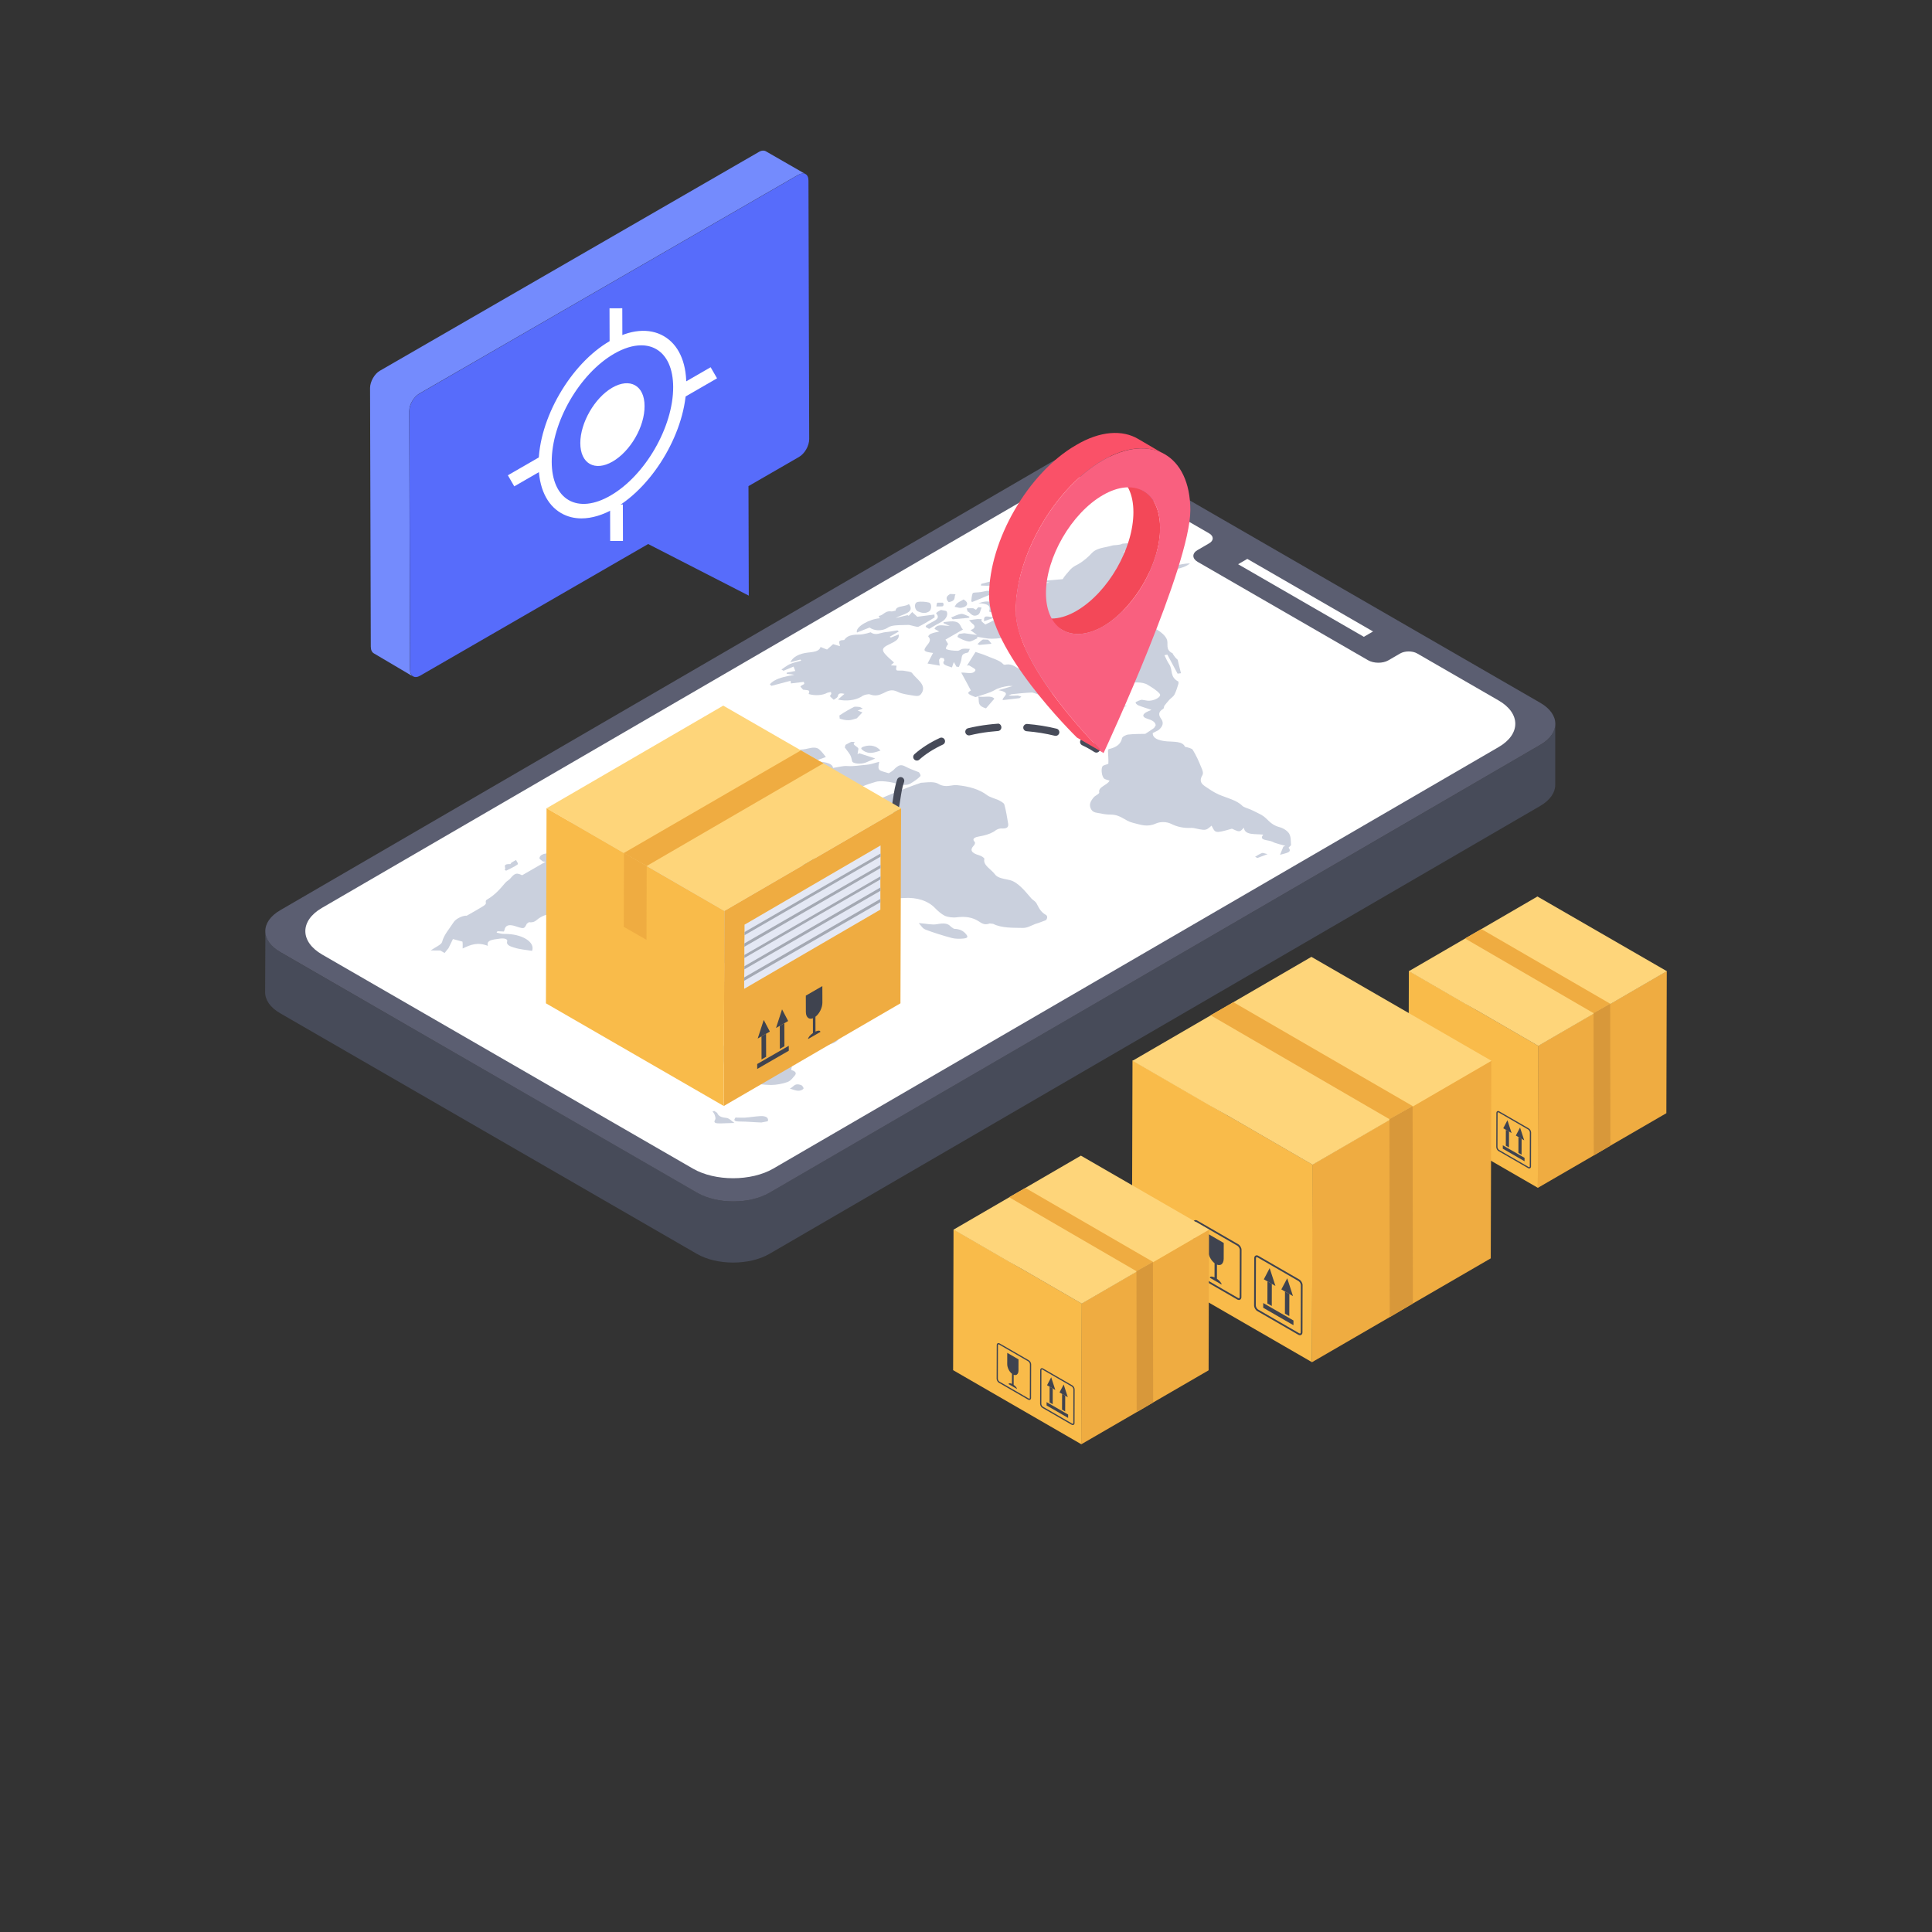 <?xml version="1.0" encoding="utf-8"?>
<!-- Generator: Adobe Illustrator 24.0.2, SVG Export Plug-In . SVG Version: 6.00 Build 0)  -->
<svg version="1.1" id="Layer_1" xmlns="http://www.w3.org/2000/svg" xmlns:xlink="http://www.w3.org/1999/xlink" x="0px" y="0px"
	 width="2000px" height="2000px" viewBox="0 0 2000 2000" style="enable-background:new 0 0 2000 2000;" xml:space="preserve">
<rect x="0" y="0" width="2000" height="2000" fill="#333333" stroke="none"/>
<style type="text/css">
	.st0{fill:#474B59;}
	.st1{fill:#5B5E71;}
	.st2{fill:#FFFFFF;}
	.st3{fill:#CAD0DD;}
	.st4{enable-background:new    ;}
	.st5{fill:#F34858;}
	.st6{fill:#FA5168;}
	.st7{fill:#F9607F;}
	.st8{fill:#EFAC41;}
	.st9{fill:#E4E8F4;}
	.st10{fill:#F9BB4A;}
	.st11{fill:#FED57A;}
	.st12{fill:#3F434F;}
	.st13{fill:#A4A9B3;}
	.st14{fill:#748BFD;}
	.st15{fill:#576CFB;}
	.st16{fill:#D8983A;}
</style>
<g>
	<g>
		<g>
			<path class="st0" d="M1609.95,749.47v63.2c0,7.77-5.18,15.54-15.28,21.5l-798.28,463.9c-20.72,11.92-54.13,11.92-74.85,0
				l-431.52-249.17c-10.36-5.96-15.54-13.73-15.54-21.76l0.26-63.46c0,8.03,5.18,15.8,15.54,22.02l431.52,248.91
				c20.72,12.17,54.13,12.17,74.85,0l798.02-463.64C1605.03,765.01,1609.95,757.24,1609.95,749.47z"/>
		</g>
	</g>
	<g>
		<g>
			<path class="st1" d="M1594.49,727.54c20.67,11.93,20.78,31.41,0.24,43.35l-798.16,463.84c-20.7,12.03-54.16,11.94-74.83,0
				l-431.46-249.1c-20.67-11.93-20.95-31.32-0.24-43.35l798.16-463.84c20.54-11.93,54.16-11.94,74.83,0L1594.49,727.54z"/>
		</g>
	</g>
	<g>
		<g>
			<g>
				<polygon class="st2" points="1421.37,653.7 1411.84,659.23 1281.69,584.09 1291.22,578.56 				"/>
			</g>
		</g>
		<g>
			<g>
				<path class="st2" d="M1551.33,725.11c22.99,13.27,23.11,34.85,0.11,48.22L800.6,1209.67c-23,13.37-60.25,13.37-83.24,0.1
					l-383.83-221.6c-23.15-13.37-23.27-34.95-0.27-48.31l750.84-436.34c23-13.37,60.25-13.37,83.41,0l84.17,48.6
					c4.96,2.86,4.99,7.45,0.06,10.31l-12.16,7.07c-5.75,3.34-5.55,8.78,0.23,12.13l176.45,101.87c5.79,3.34,15.18,3.44,20.93,0.1
					l12.16-7.07c4.93-2.86,12.84-2.86,17.64-0.1L1551.33,725.11z"/>
			</g>
		</g>
	</g>
	<g>
		<g>
			<g>
				<path class="st3" d="M877.33,735.43c-2.94,1.7-5.73,3.46-8.4,5.24l0.34,3.28c2.76,0.91,6.13,1.74,9.26,1.6
					c2.89,0,5.79-1.26,8.44-1.95c1.94-2.09,3.76-3.98,5.82-6.14c-0.84-0.35-2.52-0.91-4.93-1.88c2.05-0.77,3.38-1.4,5.31-2.09
					l-3-1.6c-2.05-0.21-5.18-0.63-6.26,0C881.64,733.02,879.45,734.21,877.33,735.43z"/>
			</g>
		</g>
		<g>
			<g>
				<path class="st3" d="M824.42,679.09c-2.67,1.54-4.88,3.64-6.25,6.47c4.83-1.26,7.6-2.02,10.37-2.79l0.96,1.12
					c-3.86,1.12-8.08,2.02-11.58,3.49c-0.77,0.35-1.5,0.74-2.2,1.14c-2.45,1.41-4.49,3.06-6.75,4.58l2.16,1.26
					c3.5-1.46,6.88-2.86,10.38-4.32c0.47,1.39,1.07,2.86,1.78,4.53c-2.65,0.56-5.91,1.19-8.92,1.81l-0.01,1.12
					c2.65,0.28,5.3,0.7,8.06,1.05c-7.72,1.35-15.25,2.82-20.69,5.96c-1.86,1.08-3.48,2.35-4.78,3.88l1.56,1.6
					c6.51-1.67,13.15-3.42,19.9-5.23c0.12,0.49,0.23,1.4,0.35,2.72c4.46-0.49,8.92-1.12,13.38-1.6l0.47,2.09
					c-0.18,0.17-0.39,0.33-0.64,0.47c-0.24,0.14-0.51,0.26-0.82,0.37c-1.21,0.7-2.3,1.33-2.54,2.02l2.75,3.14
					c6.98,0.7,6.98,0.56,5.76,4.47c6.61,2.02,14.56,1.46,19.4-1.33l3.62-0.84l0.47,1.95l-1.46,2.37c0.96,1.4,2.64,2.51,3.95,3.84
					c1.33-1.05,3.5-2.02,3.99-3.14c0.4-1.21,0.55-2.44,1.64-3.07c0.92-0.53,2.51-0.63,5.48,0.07c-2.42,2.09-4.6,3.91-6.78,5.86
					c8.39,2.05,17.91,0.75,23.81-2.66c0.53-0.31,1.03-0.63,1.5-0.97c0.11-0.08,0.24-0.17,0.38-0.25c1.77-1.02,5.99-1.95,7.22-1.49
					c5.77,2.23,9.87,0.84,14.1-1.19c4.59-2.23,8.46-4.74,15.18-1.26c4.2,2.16,10.7,2.86,16.48,3.84c2.65,0.43,4.39,0.49,5.83-0.34
					c0.91-0.53,1.7-1.42,2.5-2.8c4.63-8.65-5.82-13.88-10.36-20.44c-0.96-1.26-5.65-1.74-8.78-2.3c-2.29-0.35-6.51,0.28-7.1-0.49
					c-1.2-1.12-0.1-3-0.09-4.67c-1.44-0.14-3.61-0.28-5.9-0.35c0.97-0.98,2.18-1.95,3.27-3c-2.76-2.44-5.87-5.09-8.39-7.81
					c-4.13-4.4-4.18-6.73,0.72-9.55c0.93-0.53,2.03-1.09,3.32-1.68c1.48-0.7,2.95-1.4,4.26-2.15c3.28-1.89,5.62-4.16,4.95-7.75
					c-3.02,1.19-5.67,2.16-8.09,3.14l-1.32-0.77c3.14-1.81,6.28-3.63,9.55-5.51l-1.44-1.12c-4.1,0.56-8.08,1.47-12.3,1.81
					c-5.06,0.42-10.14,4.05-15.42,0.14l-3.86,1.12c-2.65,0.56-5.43,1.33-8.2,1.26c-4.84-0.05-8.84,0.52-11.76,2.21
					c-1.22,0.71-2.26,1.61-3.08,2.74l-0.49,0.7c-2.23,0.02-3.56,0.29-4.32,0.73c-2.07,1.19,0.1,3.63-0.17,5.62
					c-2.52-0.77-4.21-1.33-6.97-2.09c-2.06,1.74-4,3.56-6.3,5.58c-1.68-0.56-3.73-1.47-6.73-2.65c-0.5,1.64-1.49,2.76-2.88,3.57
					c-2.34,1.35-5.81,1.79-10.04,2.22C832.29,675.99,827.95,677.05,824.42,679.09z"/>
			</g>
		</g>
		<g>
			<g>
				<path class="st3" d="M1017.52,661.98c-2.42,1.4-3.87,3.21-5.69,4.81l2.16,0.84c3.49-0.35,7.23-0.7,12.41-1.19
					c-1.32-1.6-2.03-3.14-3.71-4.26L1017.52,661.98z"/>
			</g>
		</g>
		<g>
			<g>
				<path class="st3" d="M1041.92,604.11c-4.22,2.44-5.89,8.43-2.71,10.42c6.75-1.44,13.27-3.01,20.03-4.18
					c1.78-0.31,3.01-0.72,3.84-1.2c2.56-1.48,1.45-3.62,1.37-5.56c-4.57-0.56-8.66-1.4-12.76-1.53c-2.65-0.14-5.66,0.49-8.08,1.33
					C1043.02,603.56,1042.45,603.8,1041.92,604.11z"/>
			</g>
		</g>
		<g>
			<g>
				<path class="st3" d="M1039.21,614.53c-0.12,0.02-0.23,0.05-0.35,0.08L1039.21,614.53
					C1039.22,614.54,1039.22,614.53,1039.21,614.53z"/>
			</g>
		</g>
		<g>
			<g>
				<path class="st3" d="M993.29,622.89c-0.95,0.55-1.81,1.1-2.54,1.7c-1.21,0.98-1.7,2.37-2.55,3.56c2.29,0.35,4.69,1.33,6.5,1.12
					c1.88-0.28,3.36-0.76,4.43-1.38c3.16-1.83,2.7-4.84-1.61-7.34C996,621.42,994.56,622.16,993.29,622.89z"/>
			</g>
		</g>
		<g>
			<g>
				<path class="st3" d="M1007.22,613.78c-0.07,0.04-0.12,0.08-0.15,0.13c-1.34,2.72-1.24,5.72-1.61,8.58l0.96,0.7
					c4.83-1.95,9.17-3.77,13.4-5.51c1.82-0.82,3.9-1.49,5.52-2.43c0.31-0.18,0.61-0.37,0.88-0.57c1.09-0.77,0.98-2.23,1.46-3.35
					c-2.17,0.14-4.34,0.14-6.39,0.35c-2.05,0.35-4.1,0.98-6.27,1.26C1012.55,613.33,1008.18,613.23,1007.22,613.78z"/>
			</g>
		</g>
		<g>
			<g>
				<path class="st3" d="M1015.79,604.42l-0.37,1.74l6.62,0.21c2.05-0.07,4.46-0.21,6.27-0.7c2.77-0.77,5.31-1.81,7.73-2.93
					l0.01-1.95l-3.97-0.63C1026.53,601.56,1021.1,603.03,1015.79,604.42z"/>
			</g>
		</g>
		<g>
			<g>
				<path class="st3" d="M983.06,615.23c-3.67,2.12-4.27,4.86-0.98,8.1c1.8-0.29,3.05-0.71,3.94-1.22c3.23-1.86,1.59-4.92,3.21-6.94
					l-5.54-0.28C983.48,615,983.26,615.12,983.06,615.23z"/>
			</g>
		</g>
		<g>
			<g>
				<path class="st3" d="M970.41,623.94c-0.95,0.55-0.64,2.1-1.11,3.85c2.95-0.13,6.01,0.17,6.76-0.26
					c0.05-0.03,0.08-0.06,0.11-0.09c0.85-0.91,0.86-2.58-0.1-3.56l-5.54,0C970.48,623.9,970.44,623.92,970.41,623.94z"/>
			</g>
		</g>
		<g>
			<g>
				<path class="st3" d="M948.88,623.58c-2.9,1.67-1.88,7.62,1.11,9.23c3.58,1.54,7.39,2.7,11.34,0.42
					c0.15-0.09,0.31-0.18,0.46-0.28c2.78-1.74,3.06-8.44-0.19-9.21c-3.61-0.84-8.54-1.33-11.92-0.49
					C949.39,623.33,949.12,623.44,948.88,623.58z"/>
			</g>
		</g>
		<g class="st4">
			<g>
				<g>
					<path class="st3" d="M1012.91,624.45c10.23,0.49,12.87,2.72,11.03,8.65c2.77,0.91,5.29,1.67,8.78,2.72
						c2.3-1.33,4.95-2.58,7.49-3.77c2.42-1.18,4.89-2.38,7.18-3.7c5.12-2.96,9.32-6.52,10.02-11.93c-3.38,0.98-5.91,1.74-10.38,2.93
						c3.14-2.23,5.2-3.56,7.74-5.44c-6.26,0.28-11.08,0.42-15.9,0.7l0.24,0c-2.37,1-5.02,1.88-7.05,3.05
						c-2.52,1.45-4.06,3.35-2.88,6.44C1022.68,621.45,1017.74,622.91,1012.91,624.45z"/>
				</g>
			</g>
			<g>
				<g>
					<path class="st3" d="M1000.72,629.82l0.95,3.21l1.2,0.56c2.28,1.88,4.43,5.37,9.26,3c0.05-0.03,0.1-0.06,0.15-0.08
						c2.62-1.51,2.55-4.99,3.86-7.52l-3.25-0.49c-0.97,0.84-1.7,1.67-2.54,2.72l-2.88-1.54
						C1005.3,629.54,1003.01,629.75,1000.72,629.82z"/>
				</g>
			</g>
			<g>
				<g>
					<path class="st3" d="M984.65,639.23l1.55,1.88c5.42-0.49,10.97-1.05,16.63-1.54l0.97-1.12c-3-1.05-6.12-3.14-8.66-2.93
						C991.41,635.89,988.15,637.91,984.65,639.23z"/>
				</g>
			</g>
			<g>
				<g>
					<path class="st3" d="M1019.78,638.53c-1.08,0.62-1.22,2.06-1.07,4.54c3.5-1.19,6.03-2.09,10.38-3.63
						C1023.8,638.22,1021.09,637.77,1019.78,638.53z"/>
				</g>
			</g>
			<g>
				<g>
					<path class="st3" d="M972.07,632.46c-1.72,0.99-3.36,2.21-2.94,2.66c3.42,3.59,1.23,5.79-2.07,7.69
						c-0.74,0.42-1.53,0.84-2.32,1.24c-0.97,0.56-1.93,0.98-2.9,1.53c-4.71,2.72-4.71,3.14-0.03,5.44c2.36-1.36,4.53-2.65,6.66-3.88
						c2.13-1.23,4.21-2.4,6.39-3.51c0.15-0.08,0.29-0.15,0.43-0.24c4.33-2.5,6.87-8.02,4.21-10.93l-5.41-1.05
						C973.49,631.69,972.77,632.06,972.07,632.46z"/>
				</g>
			</g>
			<g>
				<g>
					<path class="st3" d="M976.79,644.05l-0.01,1.12c2.16,0.98,4.45,1.88,6.49,2.79c-4.92-0.06-10.14-1.63-13.58,0.36
						c-0.86,0.49-1.61,1.21-2.21,2.22c-0.49,0.7,3.24,2.16,4.8,3.21c-2.17,0.56-5.67,1.05-8.44,2.23c-0.19,0.07-0.39,0.17-0.6,0.29
						c-1.32,0.76-2.71,2.3-2.19,2.85c3.71,3.84-0.04,6.98-2.47,10.32c-3.03,4.26-1.96,5.3,7.31,6.49
						c-1.95,3.63-3.77,7.19-5.72,10.95c4.21,0.77,7.82,1.33,12.63,2.16c-0.35-2.44-0.7-4.19-0.69-6l1.58-2.16l3.25,0.49l0.71,2.23
						c-3.52,4.4,2.14,5.44,7.79,7.33c0.73-1.95,1.22-3.49,1.96-5.58c1.07,2.02,2.03,3.42,2.74,4.81l2.53,0.21
						c0.98-2.79,2.44-5.72,2.7-8.65c0.27-1.93,0.35-3.68,2.44-4.89c0.86-0.49,2.05-0.9,3.74-1.18c0.16-0.03,0.3-0.08,0.43-0.16
						c1.06-0.61,1.24-2.57,2-3.75c-2.53-0.07-5.06-0.42-7.35-0.07c-1.93,0.28-3.63,2.09-5.43,2.02c-3.97-0.07-8.43-0.42-11.43-1.6
						c-1.32-0.63,0.14-3.56,1.72-5.3c-1.07-1.88-2.15-3.63-2.74-4.67c7.01-4.05,12.45-7.19,18.12-10.46
						c-3.36-2.93-1.76-7.88-10.43-8.44C983.3,643.07,980.16,643.77,976.79,644.05z"/>
				</g>
			</g>
		</g>
		<g>
			<g>
				<path class="st3" d="M894.63,645.24c-5.22,3.02-8.64,6.74-7.51,9.55c4.59-1.81,8.69-3.49,13.04-5.16
					c5.15,3.65,12.73,3.71,18.24,0.53c0.4-0.23,0.78-0.47,1.15-0.73c0.1-0.07,0.21-0.13,0.32-0.2c1.64-0.95,4.45-1.63,7.04-1.83
					c5.06-0.42,10.48-0.35,14.09-0.49c4.09,0.84,8.54,2.44,9.74,1.88c2.55-1.24,5-2.56,7.37-3.93c3.24-1.87,6.35-3.83,9.42-5.76
					l-0.22-2.93c-6.51,0.84-12.05,1.53-17.72,2.3c-1.8-1.6-3.24-3-5.27-4.88c-1.46,1.67-2.54,2.72-3.64,3.91l-1.2-0.7
					c-4.1,0.98-8.2,1.95-12.3,2.93c1.81-1.05,3.99-1.88,6.16-2.72c2.1-0.8,4.2-1.62,5.87-2.58c3.42-1.97,5.11-4.6,1.66-9.14
					c-0.24,0.21-0.51,0.39-0.79,0.56c-1.45,0.84-3.45,1.2-5.36,1.61c-2.08,0.35-4.12,0.72-5.56,1.56c-1.16,0.67-1.93,1.63-2.05,3.12
					l-3.86,0.84c-3.11-0.5-5.04,0.11-6.65,1.04c-0.63,0.37-1.21,0.78-1.8,1.19c-0.6,0.46-1.19,0.89-1.85,1.27
					c-0.94,0.54-2,0.97-3.35,1.17l1.19,2.37C905.27,640.46,899.25,642.58,894.63,645.24z"/>
			</g>
		</g>
		<g>
			<g>
				<path class="st3" d="M875.27,771.09l-0.74,2.65c2.15,3.07,4.18,5.37,5.62,7.88c1.19,2.09,1.42,4.33,2.01,6.49
					c0.71,2.37,8.53,3.28,13.72,1.4c3.5-1.33,6.64-2.86,10.14-4.33c-5.53-1.81-11.06-3.63-16.59-5.44l-1.69,1.12
					c0.25-1.81,0.5-3.63,0.87-5.37c0.38-2.72-7.81-4.12-3.57-7.39l-3.61-0.14C879.62,768.58,878.17,769.55,875.27,771.09z"/>
			</g>
		</g>
		<g>
			<g>
				<path class="st3" d="M1012.73,721.07c1.3,4.67-1.86,9.42,8,12.21c2.79-3.28,5.33-6.28,8.61-9.98
					C1025.99,719.39,1018.87,722.25,1012.73,721.07z"/>
			</g>
		</g>
		<g>
			<g>
				<path class="st3" d="M892.53,773.54c-1.39,0.8-1.39,1.81,1.13,3.48c6.36,4.26,11.79,1.81,17.83,0
					c-3.83-4.74-10.08-6.42-16.84-4.33C893.78,772.96,893.06,773.24,892.53,773.54z"/>
			</g>
		</g>
		<g>
			<g>
				<path class="st3" d="M1141.78,750.91c-2.36,1.36-3.02,3.55-1.47,6.93c5.07-2.93,9.79-5.65,15.47-8.93
					C1149.41,748.87,1144.48,749.35,1141.78,750.91z"/>
			</g>
		</g>
		<g>
			<g>
				<path class="st3" d="M1157.32,732.86c-5.31,3.07-9.11,8.64-8.51,14.09c3.8-0.34,5.96-0.67,7.06-1.3
					c1.38-0.8,1.11-2.08,0.32-4.49c-1.13-3.33,0.93-5.86,4.58-7.96c1.7-0.98,3.74-1.87,5.96-2.71
					C1163.44,730.29,1160.16,731.22,1157.32,732.86z"/>
			</g>
		</g>
		<g>
			<g>
				<path class="st3" d="M1302.73,884.84c-1.18,0.68-2.3,1.4-3.44,2.06l2.28,1.33c3.02-1.19,6.28-2.37,10.62-4.05
					c-2.65-0.56-4.93-1.46-5.65-1.19C1305.15,883.51,1303.91,884.16,1302.73,884.84z"/>
			</g>
		</g>
		<g>
			<g>
				<path class="st3" d="M1003.18,642.03c1.44,1.4,2.39,2.79,4.07,4.05c2.19,1.61,2.1,3.83-0.33,5.24c-0.63,0.36-1.41,0.67-2.35,0.9
					c1.92,1.53,3.84,2.93,6.84,5.09c-5.29-0.7-9.27-1.33-13.24-1.81l-5.06,0.7c-1.33,0.91-2.43,3.07-1.59,3.42
					c3.36,1.81,7.2,3.91,11.54,4.47c2.41,0.28,5.91-2.16,8.93-3.49l-0.72-1.4c5.3,0.7,10.35,2.09,15.53,2.02
					c6.5,0,13.02-1.39,19.4-1.6c5.18-0.21,10.23,0.49,14.69,0.7c3.56,8.93-3.34,15.56-7.24,23.65c1.32,0.49,4.33,1.4,6.37,2.86
					c1.68,1.12,3.23,3.7,2.51,4.26c-2.17,1.26-5.43,2.58-9.04,0.49c-3.6-2.09-7.08-4.81-13.35-3.42l-1.32-0.35
					c-3.83-4.46-11.77-6.28-18.14-9.14c-2.88-1.26-6.25-2.23-10.82-3.77c-3.28,5.37-6.2,9.84-8.87,14.16l2.17-0.28
					c2.4,1.67,7.21,3.77,6.6,5.09c-0.39,0.95-1,1.61-1.77,2.06c-3.05,1.76-8.6,0.15-12.93,0.32c3.34,6.28,6.8,12.35,10.01,18.56
					c-4.53,2.6-3.62,3.7,4.78,6.84c6.52-2.23,14.23-4.05,19.55-7.12c4.47-2.58,9.17-3.63,14.72-4.46l4.09,0.14
					c-4.59,1.4-8.44,2.51-14.6,4.26c14.8,2.86,3.58,6.7,4.4,10.26c6.03-0.7,11.81-1.26,17.48-2.02l1.81-1.6l-3.61-1.12
					c-3.01,0.07-6.15,0.49-9.75-0.07l3.14-1.26c6.75-0.7,13.62-1.47,20.61-1.74c2.17-0.14,4.57,1.26,7.7,2.23
					c7.31-4.22,16.05-1.25,24.57-0.7l2.28,1.47c3.01,0.91,6.85,2.58,9.62,2.23c19.65-2.58,17.36-3.63,30.43,7.19
					c1.68,1.4,3.36,2.79,5.51,4.47c4.96-3.98,1.85-7.05-1.99-9.28c-3.23-1.88-5.24-4.08-2.59-5.61c1.72-0.95,2.47-1.88,3.12-2.76
					c0.7-0.86,1.44-1.75,2.52-2.37c1.53-0.89,3.75-1.23,7.49-0.21c1.28,0.36,2.31,0.25,3.04-0.17c1.12-0.65,1.49-2.03,0.84-3.6
					c2.17-1.12,4.11-2.09,7.01-3.49c6.14,0.63,14.82-1.19,21.06,2.72c4.56,2.79,9.24,5.65,12.11,9c1.41,1.57-0.04,3.56-2.67,5.07
					c-2.74,1.58-6.76,2.65-10.14,2.18l-5.65-0.91c-2.23,0.47-4.3,1.34-5.98,2.3c-1.27,0.77,0.89,2.86,2.57,3.56
					c3.97,1.6,8.3,2.86,13.46,4.6c-2.9,1.26-4.35,1.81-5.68,2.58c-4.11,2.51-3.76,5.09,1.53,6.63c5.05,1.54,8.41,3.49,8.51,6.91
					l-1.7,2.65c-2.78,2.02-5.8,3.91-9.07,6.07c-4.82,0.14-11.32,0-17.59,0.7c-1.29,0.14-2.81,0.7-4.06,1.42
					c-1.32,0.76-2.34,1.7-2.46,2.48c-0.72,3.48-2.61,6.35-6.27,8.47c-1.99,1.15-4.5,2.08-7.64,2.76l-0.61,1.74
					c0.1,4.4,0.67,8.79,0.41,13.26c-0.72,0.59-1.6,0.8-2.54,1.05c-1.09,0.35-2.29,0.77-3.02,1.19c-2.54,2.02-1.39,11.65,1.49,13.46
					c1.56,0.91,3.73,1.33,5.29,1.81c-1.71,4.6-12.08,6.42-10.67,12.28c0.35,1.46-4.23,3.28-5.69,5.09c-3.4,4.05-5.46,7.88-2.48,12.7
					c2.03,3.42,6,3.21,9.73,3.98c3.25,0.77,6.86,1.19,10.23,1.19c10.72,0.07,14.3,6.35,23.08,8.51c8.3,2.02,14.79,4.81,23.84,0.7
					c4.23-1.88,10.73-2.16,16.02,0.49c5.88,3,12.86,4.53,21.17,4.05l2.05,0.21c8.68,1.91,11.28,2.48,14.09,0.85
					c1.2-0.7,2.45-1.79,4.23-3.36c3.93,7.33,2.84,8.51,21.06,3.14c5.31,2.44,7.11,3.27,8.98,2.19c0.96-0.56,1.94-1.62,3.43-3.24
					c0.8,8.02,11.53,6.28,20.07,7.19c-5.34,6.42,5.75,5.3,9.71,7.46c3.48,1.88,8.66,2.79,13.11,4.12l-2.05,0.91
					c-0.98,2.51-2.08,5.09-3.42,8.37c3.4-0.95,6.77-1.57,8.63-2.65c1.7-0.98,2.15-2.35,0.2-4.68l2.54-2.58
					c-0.34-3.98,0.17-8.16-1.86-11.86c-1.55-2.72-5.75-5.72-10.08-6.84c-10.1-2.65-11.87-8.86-18.84-12.77
					c-3.48-1.88-7.21-3.63-10.93-5.37c-3-1.33-7.09-2.3-8.77-3.98c-5.75-5.86-15.97-8.02-24.5-11.72
					c-5.41-2.44-9.84-5.58-14.28-8.58c-5.16-3.42-5.02-7.12-2.47-11.37c1.34-2.44-0.09-5.65-1.28-8.3c-2.38-6-5.11-12.07-8.69-17.93
					c-0.96-1.53-4.92-2.44-8.05-3.14c-2.5-5.93-11.53-5.02-18.88-5.65c-9.87-0.84-14.67-3.77-14.53-8.58
					c2.22-1.18,4.05-1.91,5.34-2.66c0.46-0.27,0.86-0.54,1.18-0.83c3.87-3.49,5.22-7.19,2.11-11.37c-2.51-3.42-3.21-7.05,2.1-10.12
					c1.21-0.7,0.73-2.23,1.34-3.28c1.58-2.02,3.28-4.12,5.09-6.14c1.82-1.88,4.48-3.56,5.45-5.65c1.83-3.56,2.81-7.33,4.04-11.09
					l0.01-2.09c-9.37-4.88-5.59-12.07-9.53-17.86c-2.15-3.07-3.34-6.28-5.01-9.49l3.02-0.63c3.58,6.56,7.03,13.18,10.61,19.74
					l3.5-0.49c-1.18-4.6-2.36-9.21-3.41-13.88c-2.16-1.81-3.59-3.77-4.9-5.79l-0.24-0.84c-8.53-4.12-3.8-10.05-6.3-15
					c-1.67-3.49-5.5-6.98-10.06-9.63c-4.8-2.65-11.3-4.46-17.31-6.28c-5.53-1.67-9.98-3.42-11.16-7.46
					c-0.35-1.6-3.84-2.79-5.28-4.33c-3.23-3.42-8.15-6.98-8.37-10.6c-0.34-3.35-6.24-7.11-0.06-10.68c1.81-1.04,0.98-3.2,1.83-4.67
					c1.22-2.23,3.28-4.26,4.49-6.49c1.09-1.88,1.59-3.98,2.44-6c6.62,0.07,13.36,1.88,18.79-1.12l0.01-1.53
					c-4.09-0.28-8.31-0.63-12.52-0.84c5.44-3,17.47-1.6,21.19,1.81l4.81,1.53l2.78-1.19c-1.2-0.84-2.4-1.67-3.84-2.65
					c11.7-1.13,24.55-0.79,33.53-5.98c1.01-0.58,1.98-1.24,2.88-1.97c-11.2-0.21-20.51,5.72-33.74,3.07
					c3.5-2.02,6.04-3.49,8.94-5.16c-1.44-0.84-2.88-1.67-4.68-2.72c0.77-0.27,1.38-0.55,1.85-0.82c4.19-2.42-1.87-4.87-3.39-5.25
					c-3.49-0.91-8.79-0.91-12.65-0.07c-4.1,0.98-7.37,3.28-12.65,1.05c3.64-0.72,6.03-1.28,7.38-2.06c2.32-1.34,1.62-3.33-0.94-7.92
					c-6.4,3-12.2,5.65-19.32,9.07c2.43-3.07,4.36-5.16,5.7-7.46l-0.95-2.65l-5.3,0.42c-3.38,1.81-8.44,1.26-10.85,1.95
					c-5.62,1.79-12.39,2.1-17.54,5.07c-1.27,0.73-2.44,1.62-3.47,2.74c-3.51,3.8-8.06,8.01-14.11,11.5
					c-1.06,0.61-2.16,1.2-3.31,1.76c-4.65,2.64-6.63,6.15-9.32,9c-1.45,1.67-2.67,3.49-3.4,4.74c-6.51,0.56-12.41,1.05-18.07,1.53
					l0.11,1.46l4.33,0.42c-3.14,0.84-6.15,1.05-7.96,1.12c-2.06,2.16-3.52,4.26-5.57,6c-4.72,4.12-9.92,7.95-14.52,12.14
					c-1.09,1.05-0.5,2.65-0.62,3c-2.31,3.14-4.25,5.51-6.07,7.95c-2.29-0.35-5.3-0.7-8.66-1.26c-0.81,3.29-2.3,6.09-5.54,7.95
					c-2.18,1.26-5.14,2.09-9.22,2.37l-3.02,1.74c-1.69,0.84-3.62,1.67-5.31,2.51c-1.32-1.19-3-2.3-4.07-3.63l0.37-1.88l-4.34-0.14
					C1009.09,641.12,1006.07,641.61,1003.18,642.03z"/>
			</g>
		</g>
		<g>
			<g>
				<path class="st3" d="M822.77,1123.25c-0.72,0.42-1.35,0.97-2.01,1.53c-0.6,0.54-1.2,1.09-2.01,1.55
					c-0.34,0.19-0.71,0.38-1.13,0.54c4.77,1.51,8.95,3.47,12.75,1.28c0.41-0.24,0.82-0.52,1.22-0.87c0.85-0.77-0.82-3.56-2.51-4.12
					C825.98,1122.12,824.19,1122.43,822.77,1123.25z"/>
			</g>
		</g>
		<g class="st4">
			<g>
				<g>
					<path class="st3" d="M799.11,1013.37c-2.54,1.47-4.47,2.58-5.92,3.42c5.56,1.85,9.84,3.23,13.98,4.54
						c0.75-1.38,2.38-2.89,2.03-4.19c-1.66-5.3-4.28-10.6-5.81-15.98c-0.71-2.37,0.03-4.88,0.4-7.33c0.13-1.19,0.86-2.44,1.34-3.56
						l-2.52-0.77c-1.33,1.33-3.27,2.58-4,3.98c-1.67,3.95-2.76,7.96-4.18,11.91c-0.02,0.05-0.03,0.09-0.05,0.14
						c-0.02,0.05-0.04,0.11-0.06,0.16l0.12-0.21C796.01,1008.21,797.68,1011,799.11,1013.37z"/>
				</g>
			</g>
			<g>
				<g>
					<path class="st3" d="M807.38,1021.4c-0.07-0.02-0.14-0.04-0.2-0.06c-0.01,0.02-0.03,0.04-0.04,0.06L807.38,1021.4z"/>
				</g>
			</g>
			<g>
				<g>
					<path class="st3" d="M807.38,1021.4l-0.24,0c0.04,0.02,0.07,0.03,0.1,0.05C807.28,1021.43,807.33,1021.41,807.38,1021.4z"/>
				</g>
			</g>
			<g>
				<g>
					<path class="st3" d="M748.39,1016.1c-0.73,1.12-1.22,2.09-2.18,2.93c-3.15,3.07-2.8,4.81,4.19,4.26
						c7.11-0.49,5.65,2.72,6.36,4.53c8.18,1.53,15.64,2.93,21.3,3.98c3.51-2.3,5.56-3.77,7.86-5.23c2.9-1.81-0.06-11.09-3.79-12.14
						l-2.17-0.28C770.18,1018.12,759.22,1016.93,748.39,1016.1z"/>
				</g>
			</g>
			<g>
				<g>
					<path class="st3" d="M801.83,1023.86c-6.63,3.83-11.79,10.13-10.2,14.7c4.23-3.28,7.26-5.72,10.4-8.09
						c1.69-1.4,3.39-2.93,5.44-4.12c0.12-0.06,0.24-0.13,0.35-0.19c2.97-1.72,2.57-3.25-0.58-4.71
						C805.39,1022.03,803.56,1022.86,801.83,1023.86z"/>
				</g>
			</g>
			<g>
				<g>
					<path class="st3" d="M742.98,1035.49c2.52,2.02,2.52,2.02,11.94-3.14l1.92,0.42c-0.85,1.46-1.82,3-2.07,3.42
						c3.84,2.79,7.32,5.37,12.24,8.79c-0.11-2.72-0.1-4.4-0.21-6.14c1.44,0.42,3.25,0.91,6.01,1.67c-0.34-4.26-0.56-7.88-9.47-8.16
						l-5.65-1.19c-2.17-0.14-4.7-0.07-6.63,0.49C748.06,1032.7,745.64,1034.23,742.98,1035.49z"/>
				</g>
			</g>
			<g>
				<g>
					<path class="st3" d="M733.47,1077.14l1.07,2.72c6.02,0.98,5.28,3.77,5.99,6.28c0.35,1.47,0.95,3.21,2.63,4.05
						c7.57,3.84,4.77,9.21,7.15,13.81c2.03,3.7,1.4,8.37,9.21,10.81c3.73,1.05,6.49,3.21,9.97,4.67c1.68,0.7,3.73,1.19,5.77,1.4
						c7.7,0.98,15.4,2.23,22.99,2.3c5.66-0.07,11.81-1.26,16.76-3c0.62-0.21,1.19-0.47,1.72-0.78c2.44-1.41,3.97-3.68,5.66-5.57
						c2.3-2.44,1.95-4.6-2.98-6.07c-0.72-0.28,0.13-2.44,0.51-4.19c-0.36-0.07-1.8-0.49-4.09-1.12c3.62-0.28,6.27-0.56,7.95-0.7
						c-0.1-3-1.65-5.86-0.08-8.02c0.36-0.49,0.94-0.92,1.64-1.33c2.11-1.22,5.39-2.17,7.66-3.48c4.71-2.58,9.66-4.33,16.76-3.84
						c1.05,0.1,2.23-0.39,3.39-1.06c0.44-0.26,0.88-0.54,1.31-0.82c0.85-0.49,1.93-1.12,2.78-1.46c2.05-0.91,4.7-1.33,6.52-2.37
						c0.24-0.12,0.48-0.25,0.72-0.39c1.65-0.95,3.12-2.23,3.76-3.45l-2.03-2.72c-10.23-0.63-11.29-6-15.48-9.7
						c-1.08-1.05-1.79-2.16-2.99-3l-4.09-0.14c-1.79-3.42-3.57-6.84-12.75-3.49c-5.07,1.81-11.46,2.72-17.24,3.42
						c-4.22,0.49-8.55-0.07-12.77-0.14l-3.86,0.14c-2.77,0.07-5.66,0.49-8.19,0.14c-4.35-0.67-7.34-0.51-8.99,0.45
						c-1.46,0.84-1.88,2.31-1.27,4.37c-5.18-0.21-9.87-0.42-14.45-0.7l-0.73,1.26c-0.48-0.84-1.19-1.67-2.27-3
						c-3.51,3.42-6.54,6.42-10.05,9.84c3.61,0.56,6.98,1.12,11.19,1.74c-0.85,2.16-1.59,4.26-2.56,6.35
						c-0.63,1.52-1.42,2.56-2.44,3.15c-1.92,1.11-4.65,0.58-8.65-1.48c-4.08-2.09-8.41-4.05-12.61-5.93L733.47,1077.14z"/>
				</g>
			</g>
		</g>
		<g>
			<g>
				<path class="st3" d="M719.25,1058.09c-3.39,3.77-7.39,7.33-9.46,11.16c-1.34,2.16,0.45,4.88,1.28,7.32
					c1.06,3.42,2.49,6.77,4.03,10.74c1.5-0.41,2.77-0.91,3.78-1.5c2.41-1.39,3.39-3.28,2.64-5.69c-0.77-2.19-1.25-4.11,0.41-5.06
					c1.14-0.66,3.31-0.86,7.09-0.38l4.83-1.53c2.18-1.81,3.64-3.91,5.57-5.86c-9.38-2.37-9.62-3.35-2.94-11.79
					c-4.82,0.56-9.52,1.05-14.1,1.6L719.25,1058.09z"/>
			</g>
		</g>
		<g>
			<g>
				<path class="st3" d="M951.07,955.54c2.39,2.51,3.7,5.51,7.19,6.84c8.53,3.28,17.79,6.14,27.17,8.65
					c3.49,0.91,8.06,0.91,11.8,0.56c1.6-0.13,2.68-0.4,3.34-0.78c1.43-0.83,0.89-2.2-0.67-3.96c-2.75-3.14-5.99-5.16-12.38-5.37
					l-3-2.02c-3.35-3.91-7.57-3.98-14.8-2.72C965.03,957.63,959.14,956.17,951.07,955.54z"/>
			</g>
		</g>
		<g>
			<g>
				<path class="st3" d="M662.95,811.34l1.56,1.19c1.93-0.42,3.98-0.91,5.91-1.33c6.51-1.26,12.66-2.86,19.29-3.63
					c13.98-1.53,15.9-0.56,18.62,8.44c3.02-2.44,6.65-4.12,6.78-5.86c0.26-2.79-0.81-5.79-7.31-7.05
					c-11.79-2.09-22.16-1.12-31.7,3.56c-1.69,0.84-4.58,0.84-6.75,1.53C666.93,809.04,665.12,810.22,662.95,811.34z"/>
			</g>
		</g>
		<g>
			<g>
				<path class="st3" d="M738.09,748.9c-3.26,2.02-6.41,4.26-9.91,6.7c6.13,0.65,11.52-0.06,14.57-1.83
					c1.21-0.7,2.05-1.56,2.43-2.57c0.49-1.12-0.95-2.51-1.54-3.84C741.83,747.86,739.54,748.06,738.09,748.9z"/>
			</g>
		</g>
		<g>
			<g>
				<path class="st3" d="M750.95,744.36c-1.11,0.64-2.77,2.27-3.34,3.36c-0.73,2.09-0.75,4.33-1.12,6.49
					c-0.25,1.53-0.62,3-1.11,4.53l3.97,0.07c0.2-0.16,0.43-0.31,0.67-0.45c0.48-0.28,1.02-0.53,1.5-0.81c0.4-0.2,0.79-0.4,1.14-0.6
					c1.48-0.85,2.27-1.78-0.15-3.3c-0.12-0.07,0.36-0.49,0.85-1.74c3.73,0.77,7.46,1.53,13.11,2.58c-1.43-3.35-2.62-6-3.92-9.14
					c1.55-0.13,2.95-0.45,3.84-0.96c1.53-0.88,1.59-2.34-1.52-4.41l-5.54,0.7c-0.73,0.42-1.21,0.98-1.58,1.6
					c-0.42,0.54-0.84,1.08-1.5,1.47c-0.88,0.51-2.2,0.75-4.53,0.35C751.54,744.07,751.27,744.17,750.95,744.36z"/>
			</g>
		</g>
		<g>
			<g>
				<path class="st3" d="M609.33,986.51l0.1,3c0.82,4.26,8.52,5.09,12.24,7.95c0.84,0.77,5.41,1.05,6.86,0.35
					c3.5-1.6,6.88-3,11.22-3.98c0.7-0.16,1.33-0.42,1.9-0.76c1.71-0.98,3-2.56,4.62-3.71l-1.56-1.33
					c-7.11,1.05-14.22,1.95-22.54,3.14c-2.04-0.91-5.04-2.51-8.17-3.77L609.33,986.51z"/>
			</g>
		</g>
		<g>
			<g>
				<path class="st3" d="M737.64,1150.53c0.84,1.19,1.79,2.3,2.15,3.49c0.47,1.67,1.43,3.63,0.45,5.16
					c-2.19,3.63,1.42,3.77,5.76,3.77c3.97-0.07,7.95-0.28,14.33-0.49c-3.12-1.95-5.39-4.95-8.52-5.23
					c-5.78-0.56-8.18-2.09-9.37-5.16l-3-2.02L737.64,1150.53z"/>
			</g>
		</g>
		<g>
			<g>
				<path class="st3" d="M761.33,1156.88c-1.46,2.23-2.55,4.12,4.67,4.12c7.47,0,14.81,0.77,22.16,0.98l6.39-1.19
					c1.09-1.05,0.5-3.07-0.7-4.05c-1.08-0.91-4.21-1.6-6.26-1.4c-5.54,0.28-11.09,1.26-16.63,1.67
					C768.07,1157.16,765.06,1156.95,761.33,1156.88z"/>
			</g>
		</g>
		<g>
			<g>
				<path class="st3" d="M596.49,977.93c-0.73,2.23-1.83,4.81-2.45,7.39l2.03,2.3c2.29,0.21,5.42,0.49,7.23-0.28
					c0.51-0.18,0.98-0.4,1.41-0.65c1.6-0.92,2.75-2.26,4.27-3.47C604.3,981.35,599.97,979.4,596.49,977.93z"/>
			</g>
		</g>
		<g>
			<g>
				<path class="st3" d="M707.15,1002.63l-2.42,1.67c3.48,2.58,6.72,5.16,11.51,8.65c2.3-2.3,4.72-3.84,4.85-5.44
					c0.13-0.91-3.48-2.16-5.76-2.93C712.81,1003.82,709.92,1003.26,707.15,1002.63z"/>
			</g>
		</g>
		<g>
			<g>
				<path class="st3" d="M523.49,895.14c-2.16,1.25,0.65,3.96-1.12,5.29l1.56,0.91c2.99-1.52,6.18-2.94,8.95-4.54
					c1.03-0.6,2.01-1.22,2.89-1.88c1.21-0.84-0.95-3.07-1.54-4.67c-1.05,0.6-2.2,1.21-3.28,1.83c-0.54,0.31-1.07,0.63-1.55,0.96
					l-1.09,1.46C525.73,894.42,524.28,894.68,523.49,895.14z"/>
			</g>
		</g>
		<g>
			<g>
				<path class="st3" d="M574.55,960.28c3.11,4.46,6.33,9,9.8,14.09C589.54,971.24,584.88,964.33,574.55,960.28z"/>
			</g>
		</g>
		<g>
			<g>
				<path class="st3" d="M595.37,826.49c-1.59,0.92-0.51,2.18,1.78,4.82c1.98-0.49,3.85-1.15,5.95-1.42
					c1.89-0.32,3.27-0.74,4.18-1.27c1.88-1.09,1.8-2.62,0.19-4.59C600.49,825.1,596.82,825.65,595.37,826.49z"/>
			</g>
		</g>
		<g>
			<g>
				<path class="st3" d="M597.15,831.31c-0.07,0.02-0.13,0.03-0.2,0.05l0.24,0C597.18,831.34,597.16,831.33,597.15,831.31z"/>
			</g>
		</g>
		<g>
			<g>
				<path class="st3" d="M720.88,1024.89c-0.26,0.15-0.46,0.31-0.6,0.48c-1.94,2.37,3.47,4.4,11.54,4.47
					c-0.59-2.3-1.06-4.26-1.89-7.4C726.57,1023.41,722.58,1023.91,720.88,1024.89z"/>
			</g>
		</g>
		<g>
			<g>
				<path class="st3" d="M590.07,840.1c-0.79,0.46-1.38,1.17-1.73,2.22l1.67,2.93c2.74,0.21,4.65-0.2,6.05-1.01
					c1.43-0.83,2.33-2.08,3.01-3.53C595.21,839.47,592.03,838.97,590.07,840.1z"/>
			</g>
		</g>
		<g>
			<g>
				<path class="st3" d="M597.19,831.37c-0.61,2.3-1.23,4.6-1.96,6.83l3.73,0.91c2.66-2.37,5.09-4.74,8.11-7.46
					C602.74,831.57,599.89,831.44,597.19,831.37z"/>
			</g>
		</g>
		<g>
			<g>
				<path class="st3" d="M597.19,831.36l-0.24,0C597.03,831.36,597.11,831.37,597.19,831.36
					C597.19,831.37,597.19,831.36,597.19,831.36z"/>
			</g>
		</g>
		<g>
			<g>
				<path class="st3" d="M825.04,964.33c-1.1,3,0.69,5.3,5.75,6.42c1.08,0.21,3.02-1.05,4.47-1.6c-2.64-1.95-5.16-3.98-7.67-5.86
					L825.04,964.33z"/>
			</g>
		</g>
		<g>
			<g>
				<path class="st3" d="M646.65,988.61c3.36,2.51,5.64,4.26,9.23,6.91c0.5-3.21,0.63-4.81,0.88-7.05
					C653.76,988.54,651.35,988.54,646.65,988.61z"/>
			</g>
		</g>
		<g>
			<g>
				<path class="st3" d="M469.43,954.91c1.05-1.7,2.88-3.2,4.91-4.38c3.15-1.82,6.81-2.85,8.86-2.6c3.62-2.09,7.03-4,10.26-5.87
					c1.62-0.93,3.19-1.86,4.72-2.79c1.81-1.05,3.75-2.16,4.6-3.49c0.73-1.12-0.94-3.21,1.3-4.49c8.67-5.01,13.81-11.31,19.18-17.62
					c1.09-1.33,3.51-2.58,4.72-3.98c1.91-2.27,3.35-3.75,4.73-4.54c2.21-1.28,4.27-0.81,7.82,0.92l24.29-14.02l-2.77-0.21
					c-1.32-1.19-3.72-2.44-3.59-3.63c0.24-1.42,1.1-2.54,2.5-3.35c2.25-1.3,5.91-1.8,10.65-1.46c3-5,7.38-9.34,13.47-12.85
					c4.52-2.61,9.98-4.76,16.51-6.4c-4.58,0.28-8.56,1.47-12.66,1.74c-3.01-0.07-8.66-1.4-8.66-1.81c0.5-2.66-0.02-5.91,3.36-7.87
					c0.79-0.46,1.79-0.84,3.07-1.13c1.42-0.33,2.42-0.69,3.11-1.09c1.48-0.85,1.57-1.9,1.49-3.38c-0.14-1.8,0.45-3.06,1.67-3.76
					c1.66-0.96,4.49-0.91,8.23,0.14l4.33,1.26c1.57-1.11,3.21-2.16,4.92-3.14c7.6-4.39,16.53-7.54,27.07-9.76
					c0.71,1.53,1.07,2.72,1.78,4.26c1.64-0.94,2.95-1.92,4.34-2.72c0.87-0.5,1.77-0.94,2.79-1.26c1.69-0.7,4.34-0.84,6.51-0.56
					c0.72,0.14,0.95,2.09,1.19,3.35c0.35,1.6,0.46,3.21,1.9,4.6c1.46-2.65,2.8-5.51,4.14-8.23c2.29,0.49,4.33,0.98,7.94,1.81
					c-0.83-2.86-1.78-5.23-2.61-7.67l2.05-0.63c3.72,3.14,7.31,6.35,11.15,9.56c-1.31,0.71-2.84,1.32-4.03,2.01
					c-2.1,1.21-3.12,2.64,0.01,5.18c0.29-1.81,0.95-2.91,1.95-3.48c1.62-0.93,4.1-0.48,7.22,0.55c3.73,1.3,7.11,1.63,9.34,0.34
					c0.64-0.37,1.19-0.88,1.62-1.53c-4.45-0.77-9.51-0.63-11.43-2.02c-5.04-4.05-9.23-8.58-13.05-13.05
					c-0.81-0.88-0.71-2.93,0.26-3.49c1.93-0.56,4.7-0.49,6.75-0.14c2.17,0.28,4.08,1.95,5.65,1.88c7.23-0.7,6.73,2.37,7.8,4.81
					c0.71,1.53,1.43,2.93,2.02,4.4l2.05-0.07c-0.91-4.5,1.03-8.17,6.12-11.11c0.83-0.48,1.75-0.94,2.75-1.38l3.84,2.23
					c5.19-2.44,9.54-5.09,14.61-6.77c6.03-2.09,12.79-3.35,19.66-4.95c-1.66-1.77-4.76-3.72-1.85-5.4c0.66-0.38,1.62-0.75,2.97-1.09
					c1.91,2.23,3.71,4.12,4.91,5.51c4.34-1.4,8.08-2.58,12.07-3.77c1.44,1.67,2.39,2.65,3.47,3.7c1.33-0.77,1.09-1.19,1.21-1.53
					c0.73-1.26,1.46-2.65,2.31-3.84l2.41,0.42l1.07,2.86l2.41-0.42c-1.31-2.72-2.74-5.37-4.77-9.35c-1.92,1.87-3.64,3.54-5.62,4.68
					c-2.76,1.59-6.04,2.17-11.15,0.83c0.86-2.02,1.71-4.05,2.68-5.86c2.43-3.77,7.51-7.81,6.57-11.3c-0.59-3,2.07-4.53,4.49-5.93
					c0.47-0.24,0.93-0.47,1.35-0.72c1.2-0.69,2.16-1.46,2.52-2.49l4.09,0.7l7.25-4.19c2.99,3.7,7.2,4.33,13.96,1.53
					c7.12-2.86,13.5-1.95,20.6-0.63c7.34,1.33,14.68,1.67,22.04-0.21c4.22-1.05,8.8-1.47,11.44,1.19c2.64,2.37,4.67,5.09,6.7,7.67
					c-3.3,1.39-7.57,2.51-9.93,3.88c-0.84,0.48-1.44,1-1.66,1.57c-0.98,2.51,2.74,5.79,4.65,9l-3.98,0.63
					c-4.45-0.49-9.02-1.74-13.48-1.67c-6.87,0.21-8.91-1.39-9.97-5.09c-0.83-3-4.31-4.74-10.46-3.56c-3.26,0.63-7.11-0.07-10.6-0.28
					c-2.05-0.21-4.93-1.05-6.43-0.33c-1.52,0.88-2.45,2.43-3.71,3.54c4.94,0.07,8.67,0.56,11.92,0.07
					c7.96-1.26,9.99,1.88,11.78,4.88c1.33,1.99,0.63,3.44-1.33,4.58c-1.2,0.69-2.88,1.27-5.74,2.14c-1.15,0.67-1.97,1.93-3.34,3.05
					c4.83-1.53,7.72-2.93,11.1-3.07c1.32-0.07,3.48,2.16,5.88,3.84c0.73-1.53,1.34-2.86,2.2-4.74c2.64,1.26,4.44,2.58,6.85,3
					c3.49,0.63,7.58,1.19,10.84,0.7c3.86-0.56,6.52-2.79,10.14-3.91c2.81-0.91,4.85-1.69,6.14-2.44c3.5-2.02,1.59-3.74-5.25-6.7
					c-1.92-0.98-2.51-3-3.59-4.47c8.43,0.7,14.8,2.16,15.38,6.7c5.79-0.84,10.61-2.37,14.94-1.95c6.86,0.49,13.01-0.84,19.28-1.26
					c4.58-0.28,8.68-1.95,13.63-3.14c-2.47,10.19,0.31,8.72,9.81,11.86c1.33-0.77,2.78-1.6,3.87-2.51c1.45-0.98,2.3-2.3,3.63-3.35
					c0.75-0.62,1.43-1.12,2.09-1.5c2.76-1.59,4.99-1.13,8.87,1.01c3.48,1.88,7.81,3.28,12.74,5.3c0.48,0.7,2.39,2.93,1.42,4.19
					c-2.54,2.72-6.29,5.16-10.25,7.59c-4.18,2.42-9.04,1.11-14.25-0.12c-6.85-1.74-16.6-3.35-22.03-1.6
					c-4.22,1.33-10.13,3.07-12.91,4.53c-0.02,3.63-0.03,6.28,0.07,9c0.22,3.35,0.2,6.7-0.06,10.05c-1.32-0.07-4.94-0.35-9.27-0.77
					l-0.11-1.05c0.03-4.47,0.29-8.93-0.04-13.46c0-0.84-2.64-1.53-4.08-2.37c-0.74,3.21,1.05,5.93-0.05,8.09
					c-2.56,5.09,1.87,9.77,3.05,14.65c0.35,1.46,0.95,2.79,1.42,4.19c-2.53,0.21-5.18,0.49-7.95,0.7c0.13-1.47,0.38-2.44,0.51-4.74
					c-4.46,1.33-7.6,2.44-10.86,3.35l-3.98,0.35c-6.11-5.79-17.69-3.14-26.34-6.21c0.47,2.23,0.82,3.84,1.29,6.21
					c2.29-0.49,3.98-0.91,5.91-1.33l0.59,1.6c-3.26,1.33-6.88,2.58-12.07,4.47c1.22-2.23,1.7-3.21,2.92-5.44
					c-6.03,1.54-10.13,2.51-13.88,4.26c3.01,0.07,6.14,0.21,9.39,0.28c-0.38,3-0.99,5.58-1.01,8.23c-0.13,1.6,0.34,3.28,0.57,4.95
					c3.02-0.91,6.15-1.6,8.69-2.79l2.06-2.58c0.13-2,1.43-3.38,3.31-4.46c1.93-1.11,4.47-1.91,6.97-2.72
					c1.93-0.7,3.74-1.47,5.43-2.3c2.78-1.33,12.05-0.98,14.21,0.42c2.76,1.74,3.45,7.6,0.91,9.07l-12.57,7.26
					c1.08,0.91,1.44,1.81,2.28,2.02c4.33,1.39,8.65,3.07,13.23,3.63c0.85,0.1,1.89-0.33,2.99-0.96c0.45-0.26,0.9-0.55,1.36-0.85
					c0.85-0.49,1.69-0.98,2.3-1.33c1.93-0.84,4.22-1.19,7.24-2.09c2.31-3.56,5.22-8.02,8.5-12.28l5.79-0.84
					c2.41,0.14,4.33,1.12,7.1,1.88c3.77-5.65,7.41-11.23,11.05-16.81l-2.65,0.42c-2.4-1.4-5.17-2.44-6.84-4.12l1.22-3.07
					c8.93-3.77,17.99-7.46,27.28-11.02c4.23-1.74,8.69-3.21,14.24-5.16c2.29-0.07,6.51-0.7,10.72-0.63
					c2.29,0.07,5.18,0.49,6.86,1.46c3.36,2.09,7.09,3,11.91,2.3c2.65-0.28,5.3-0.98,7.71-0.7c12.4,1.19,23.22,4.26,31.14,10.26
					c2.76,2.16,7.45,3.35,11.41,4.95c2.52,1.33,6.01,2.93,6.6,4.81c1.89,6.56,2.82,13.26,3.98,19.95c0.2,1.68,0.07,3.21-1.48,4.11
					c-1.09,0.63-2.89,0.95-5.78,0.77c-1.51,0-3.52,0.62-5.19,1.6c-0.91,0.72-1.88,1.38-2.91,1.97c-4.03,2.33-8.95,3.72-14.71,4.72
					c-1.65,0.26-3.3,0.69-4.43,1.34c-1.59,0.92-2.14,2.28-0.18,4.24c0.84,1.05,0.1,2.86-0.99,3.91c-4.24,4.53-2.45,7.67,5.61,9.98
					c2.28,0.63,5.64,2.72,5.4,3.84c-1.48,6.56,6.81,10.39,10.75,15.63c3.11,4.47,9.61,4.74,15.86,6.28
					c4.45,1.19,8.17,4.19,11.04,6.84c4.31,3.91,7.42,8.09,11.13,12.21c1.44,1.53,3.96,2.86,5.03,4.6c2.5,4.4,3.92,9,10.05,12.42
					c1.44,0.84,1.67,3.21,0.04,5.21c-1.29,0.75-3.44,1.28-5.02,1.98c-1.81,0.77-3.86,1.4-5.91,2.02c-4.22,1.6-8.45,4.19-12.79,4.19
					c-10.72-0.21-22.16,0.28-31.17-4.26l-3.49-0.35c-5.55,2.09-8.43-0.42-11.31-2.23c-6.48-4.19-14.06-5.37-23.22-4.12
					c-3.5,0.49-8.91-0.28-11.79-1.53c-4.08-2.09-7.32-5.09-10.19-8.02c-7.06-7.46-18.72-11.44-32.46-10.46
					c-15.18,1.12-28.54-1.05-42.25-3.98c-4.69-1.05-7.33-2.16-5.63-4.95c4-0.95,8.79-1.17,11.34-2.65c3.51-2.3,7.5-5.72,7.15-8.44
					c-1.05-5.37-4.52-10.74-7.26-15.98c-1.67-3.49-2.24-8.16-6.33-10.26c-5.64-2.86-4.78-6-5.97-9.21
					c-0.47-1.53-1.31-3.14-2.02-4.67c-1.7,2.93-1.96,5.72-1.13,8.3c2.02,5.37,4.88,10.53,7.14,15.91c1.9,4.74,2.35,9.77,9.68,13.19
					l1.66,3.91l-5.06,0.84c-2.41,0.56-5.66,0.35-7.56,1.45c-6.98,4.03-16.73,3.47-25.12,5.31c-6.27,1.26-12.41,0.35-18.78-0.84
					c-5.17-1.05-7.81-2.58-6.71-5.72c0.98-1.95,1.59-4.12,2.44-6.28l4.82,0.14c0.58-0.3,1.19-0.63,1.78-0.97
					c1.89-1.09,3.65-2.36,4.02-3.63c0.73-1.95-0.82-4.26-1.41-6.42c-0.47-2.23-1.18-4.47-1.76-7.46c-3.75,2.44-5.68,3.56-3.65,6.42
					c2.04,3.08,0.17,6.1-3.31,8.1c-1.4,0.81-3.05,1.45-4.82,1.87c-0.74,2.37-0.27,4.6-2.2,6c-1.15,1.07-2.54,2-4.07,2.88
					c-1.05,0.61-2.17,1.19-3.3,1.79c-1.69,0.98-3.26,1.88-4.95,2.86c-5.2,3.56-5.46,7.33-3.31,10.26c1.74,2.56,1.36,4.07-0.63,5.23
					c-1.43,0.83-3.71,1.47-6.63,2.17c17.43,6.63,15.31,18.56,26.47,26.72c-8.93,2.93-15.17-0.56-22.25-4.95
					c-1.32-0.91-3-2.16-4.68-2.3c-10.84-0.42-21.81,2.58-33.84-0.49c-3.86,0.84-7.6,1.6-10.61,2.23c0.71,2.23,1.42,4.88,2.61,7.53
					c0.59,1.6,1.19,3.35,2.26,4.95c0.96,1.4,2.76,2.58,4.31,3.77c-2.41,0.7-4.83,1.4-7.24,1.95c3.59,3.21,7.31,6.35,10.18,9.56
					c2.27,2.58,2.13,6,5.26,7.81c6.92,4.02,9.43,8.67,10.21,14c-0.45,0.37-0.89,0.68-1.33,0.94c-2.72,1.57-5.31,0.99-8.6-0.92
					c-5.16-2.86-4.3-6.42-5.12-9.98c-0.59-2.86-3.22-5.51-5.25-8.37l-4.69-0.63l-1.58,2.16c0.7,3.35,1.77,6.77,2.95,10.4
					c-6.99,0.14-15.67,2.23-21.3-2.58c-2.88-2.37-4.67-5.65-4.89-8.58c-0.69-5.16-1.41-6.14-10.08-6.14l-4.7-0.35l0.71,1.81
					c-6.03,2.09-11.34,3.91-16.89,5.72l-4.7,0.91c-5.66-0.49-11.07-1.53-16.73-1.88c-12.88-0.49-15.86-6-18.36-11.93
					c-1.19-2.79-0.8-7.6-10.33-4.74l-3.85-1.12l2.18-2.79c1.89-0.48,4.62-0.58,5.88-1.3c0.75-0.43,0.97-1.09,0.17-2.19
					c-0.72-1.12-5.53-1.26-8.54-1.74l-4.82,0.14c1.8,1.6,3,2.72,4.43,3.98c-3.98,1.19-7.24,2.09-12.06,3.35
					c3.37,0.98,4.93,1.47,6.61,1.88l-1.81,0.49c1.91,3.49,3.81,6.98,6.44,11.3c-1.69,0.28-5.19,1.6-7.11,1.19
					c-8.42-2.51-6.34-7.33-6.8-10.95c-4.09-0.84-7.58-2.02-11.31-2.23c-2.17-0.28-4.82,0.28-7.23,0.56
					c-3.86,0.56-7.84,1.74-11.69,1.46c-12.4-0.63-21.53-4.95-28.85-10.33c-2.28-1.74-1.42-5.02-2-7.6c1.82-0.11,2.98-0.41,3.74-0.85
					c2.25-1.3,0.9-3.74,2.44-5.36c-4.81-0.56-9.27-0.77-12.88-1.74c-7.11-2.03-12.09-0.75-16.65,1.89c-0.6,0.35-1.2,0.72-1.8,1.11
					c-1.49,0.93-2.61,2.2-4.17,3.11c-1.47,0.85-3.35,1.38-6.33,1.01l-2.06,1.47c-1.17,2.31-1.88,3.66-2.91,4.26
					c-1.43,0.83-3.49,0.19-8.31-1.39c-4.22-1.51-7.4-1.66-9.42-0.49c-1.26,0.73-2.07,1.96-2.4,3.7l-0.73,2.09
					c-2.53-0.07-4.82-0.14-6.74-0.28l-0.85,1.46c2.77,0.49,5.29,1.39,8.06,1.33c17.83-0.28,32.11,8.16,28.69,17.51
					c-6.14-1.05-12.64-1.47-18.17-3.28c-3.49-1.05-8.78-2.44-7.67-6.42c0.98-3.07-4.08-3.49-7.69-2.93
					c-3.62,0.53-7.95,0.85-10.46,2.3c-1.76,1.01-2.63,2.58-1.75,5.16c-10.7-4.12-17.7-1.33-26.15,2.72c0.02-2.65,0.15-5.23-0.2-7.12
					c-3.97-1.05-7.46-1.95-9.86-2.65c-1.34,3.14-3.17,6.28-4.63,9.49l-1.33,1.6c-0.97,1.12-1.82,2.16-2.67,3.35l-4.44-2.58
					c-2.65,0-5.3,0-10-0.07c5.2-3.56,11.23-6.07,11.85-8.79C459.48,967.75,465.18,961.54,469.43,954.91z M803.5,876.22
					c0.61-0.63,1.45-1.26,2.42-2.37c1.43,1.81,2.27,3.42,3.83,4.6c2.16,1.67,3.46,5.09,8.53,3.28c0.37-0.14,0.73-0.31,1.09-0.52
					c2.33-1.35,4.25-3.95,3.52-5.34c-0.59-1.74-5.4-2.86-7.08-4.12c-2.63-3.91-3.32-9.21-8.13-11.16c-4.36-1.9-10.1-1.33-14.48,1.2
					c-1.42,0.82-2.69,1.84-3.73,3.05l5.41,0.91c2.89,0.28,8.19,0.28,8.67,0.98c1.07,1.74-0.5,3.91-1.12,5.93l-1.22,3.35
					L803.5,876.22 M776.96,883.2c1.1-2.02,5.81-4.46-0.09-6.07c-2.64-0.84-6.26-0.28-9.63-0.42c2.52,2.44,4.79,4.88,7.06,7.32
					L776.96,883.2"/>
			</g>
		</g>
	</g>
	<g>
		<g>
			<g>
				<path class="st0" d="M798.83,892.49c-0.22,0-0.44-0.01-0.66-0.06c-6.88-1.23-11.85-2.82-15.63-5c-1.82-1.05-2.42-3.37-1.39-5.17
					c1.06-1.82,3.37-2.44,5.17-1.39c2.97,1.71,7.28,3.07,13.18,4.12c2.05,0.37,3.42,2.33,3.06,4.38
					C802.22,891.21,800.63,892.49,798.83,892.49z"/>
			</g>
			<g>
				<path class="st0" d="M845.22,896.26c-5.39,0-10.97-0.28-16.61-0.69c-2.08-0.15-3.65-1.95-3.5-4.03c0.13-2.1,2.08-3.97,4.03-3.5
					c10.78,0.77,21.49,0.96,29.39-0.12c1.95-0.19,3.97,1.17,4.25,3.25c0.28,2.07-1.18,3.97-3.25,4.25
					C855.3,895.98,850.62,896.26,845.22,896.26z M887.44,885.7c-1.31,0-2.6-0.69-3.29-1.92c-1.02-1.83-0.38-4.13,1.43-5.15
					c6.44-3.62,12.74-8.25,18.75-13.77c1.46-1.36,2.88-2.73,4.19-4.07c1.48-1.49,3.87-1.52,5.34-0.06c1.49,1.46,1.52,3.85,0.06,5.34
					c-1.4,1.43-2.88,2.86-4.46,4.34c-6.47,5.93-13.24,10.91-20.16,14.81C888.71,885.54,888.07,885.7,887.44,885.7z M926.33,841.55
					c-0.3,0-0.59-0.03-0.89-0.1c-2.04-0.5-3.28-2.54-2.79-4.56c0.84-3.47,1.43-7.1,1.95-10.88c1-6.67,1.99-12.69,4.12-19.01
					c0.69-1.96,2.88-3.01,4.8-2.38c1.98,0.68,3.04,2.82,2.38,4.8c-1.95,5.73-2.88,11.4-3.81,17.67c-0.56,4-1.18,7.87-2.08,11.57
					C929.58,840.39,928.04,841.55,926.33,841.55z M949.14,787.34c-1.03,0-2.07-0.43-2.82-1.25c-1.39-1.56-1.25-3.96,0.3-5.34
					c7.19-6.41,16.03-12.07,26.3-16.83c1.87-0.89,4.13-0.06,5.02,1.83c0.89,1.9,0.06,4.15-1.83,5.02
					c-9.61,4.46-17.83,9.71-24.44,15.62C950.94,787.03,950.04,787.34,949.14,787.34z M1092.85,761.76c-0.3,0-0.61-0.03-0.9-0.1
					c-9.3-2.3-19.12-3.88-29.21-4.71c-2.08-0.16-3.63-1.99-3.45-4.07c0.16-2.08,2.14-3.57,4.07-3.45
					c10.49,0.86,20.72,2.51,30.39,4.89c2.04,0.5,3.26,2.55,2.78,4.58C1096.1,760.6,1094.55,761.76,1092.85,761.76z M1003.03,761.3
					c-1.71,0-3.26-1.17-3.68-2.89c-0.49-2.02,0.75-4.07,2.79-4.56c6.8-1.64,13.88-2.91,21-3.75c3.13-0.38,6.29-0.68,9.45-0.9
					c2.1-0.55,3.88,1.4,4.03,3.5c0.15,2.08-1.42,3.88-3.5,4.03c-3.04,0.22-6.08,0.52-9.08,0.87c-6.85,0.81-13.61,2.02-20.13,3.6
					C1003.62,761.27,1003.33,761.3,1003.03,761.3z"/>
			</g>
			<g>
				<path class="st0" d="M1134.95,779.1c-0.72,0-1.45-0.21-2.08-0.62c-1.46-0.97-2.97-1.89-4.55-2.79
					c-2.57-1.49-5.27-2.91-8.07-4.22c-1.89-0.9-2.7-3.14-1.8-5.03c0.9-1.9,3.14-2.72,5.02-1.8c3.01,1.42,5.89,2.92,8.64,4.5
					c1.7,0.99,3.35,1.99,4.93,3.03c1.74,1.15,2.23,3.5,1.08,5.24C1137.37,778.51,1136.17,779.1,1134.95,779.1z"/>
			</g>
		</g>
	</g>
	<g>
		<g>
			<path class="st5" d="M1201,546.17c0,37.46-26.53,83.1-58.91,102.22c-16.39,9.37-31.21,10.14-42.14,3.9l-27.31-16
				c10.93,6.24,25.75,5.46,41.75-3.9c32.77-19.12,58.91-64.77,58.91-102.22c0-18.73-6.63-31.6-17.17-37.85l27.7,16
				C1194.37,514.57,1200.62,527.45,1201,546.17z"/>
		</g>
		<g>
			<path class="st6" d="M1051.58,632.4c0,57.35,86.22,142.8,90.91,147.09l-27.7-16c-4.29-4.29-90.91-89.74-90.91-147.09
				c0-56.96,40.58-127.19,90.13-155.68c24.97-14.82,47.99-16,64.38-6.24l27.31,16c-16.39-9.75-39.02-8.58-63.98,5.85
				C1091.76,505.21,1051.18,575.43,1051.58,632.4z"/>
		</g>
		<g>
			<path class="st7" d="M1141.52,476.52c49.82-28.76,90.56-5.55,90.72,51.41c0.16,57.25-85.36,241.99-89.86,251.71
				c-4.54-4.5-90.83-90.05-90.99-147.3C1051.23,575.38,1091.95,505.14,1141.52,476.52z M1142.01,648.26
				c32.63-18.84,58.95-64.71,58.84-102.21c-0.11-37.21-26.6-52.31-59.23-33.47c-32.38,18.7-58.95,64.43-58.85,101.64
				C1082.88,651.72,1109.62,666.96,1142.01,648.26"/>
		</g>
	</g>
	<g>
		<g>
			<polygon class="st8" points="932.78,836.62 932.14,1038.63 749.24,1144.92 749.88,942.91 			"/>
		</g>
		<g>
			<polygon class="st9" points="911.54,875.21 911.54,907.14 911.36,910.41 911.36,941.62 770.37,1023.63 770.37,1011.84 
				770.55,1003.49 770.55,976.64 770.73,968.11 770.73,957.22 			"/>
		</g>
		<g>
			<polygon class="st10" points="749.88,942.91 749.24,1144.92 565.14,1038.63 565.78,836.62 			"/>
		</g>
		<g>
			<polygon class="st11" points="932.82,836.75 749.88,943.04 669.46,896.48 646.18,883.31 645.71,883.07 565.76,836.75 
				748.7,730.46 829.12,776.79 829.36,777.02 852.4,790.19 			"/>
		</g>
		<g>
			<polygon class="st8" points="852.4,790.19 669.46,896.48 646.18,883.31 645.71,883.07 829.12,776.79 829.36,777.02 			"/>
		</g>
		<g>
			<polygon class="st8" points="669.46,896.48 669.24,972.9 645.71,959.46 645.93,883.04 			"/>
		</g>
		<g>
			<g>
				<g>
					<polygon class="st12" points="790.61,1055.83 796.95,1067.89 793.02,1070.15 784.36,1075.12 					"/>
				</g>
			</g>
			<g>
				<g>
					<polygon class="st12" points="793.02,1070.15 793.09,1094 788.35,1096.74 788.29,1072.89 					"/>
				</g>
			</g>
			<g>
				<g>
					<polygon class="st12" points="816.54,1082.59 816.56,1087.7 783.87,1106.57 783.85,1101.46 					"/>
				</g>
			</g>
			<g>
				<g>
					<path class="st12" d="M851.29,1020.8l0.05,16.99c0.02,5.37-3.09,11.6-7.2,14.76l0.04,15.32c2.89-1.33,5.06-1.21,5.07,0.4
						l-12.75,7.36c0-1.6,2.16-4.24,5.05-6.24l-0.04-15.32c-1.88,0.75-3.51,0.57-4.78-0.23c-1.5-1.11-2.48-3.2-2.49-6.18l-0.05-16.99
						L851.29,1020.8z"/>
				</g>
			</g>
			<g>
				<g>
					<polygon class="st12" points="811.96,1059.22 812.03,1083.07 807.29,1085.8 807.23,1061.95 					"/>
				</g>
			</g>
			<g>
				<g>
					<polygon class="st12" points="809.58,1044.88 815.89,1056.95 811.96,1059.22 803.33,1064.16 					"/>
				</g>
			</g>
		</g>
		<g>
			<g>
				<g>
					<polygon class="st13" points="911.54,907.14 911.36,910.41 770.55,991.7 770.55,988.61 					"/>
				</g>
			</g>
			<g>
				<g>
					<polygon class="st13" points="911.36,918.76 911.36,922.2 770.55,1003.49 770.55,1000.23 					"/>
				</g>
			</g>
			<g>
				<g>
					<polygon class="st13" points="911.36,930.55 911.36,934 770.37,1015.29 770.37,1011.84 					"/>
				</g>
			</g>
			<g>
				<g>
					<polygon class="st13" points="911.54,895.35 911.54,898.62 770.55,980.09 770.55,976.64 					"/>
				</g>
			</g>
			<g>
				<g>
					<polygon class="st13" points="911.54,883.55 911.54,886.82 770.73,968.11 770.73,964.84 					"/>
				</g>
			</g>
		</g>
	</g>
	<g>
		<g>
			<path class="st14" d="M833.94,180.26c-1.93-1.16-4.64-0.77-7.73,0.77L434.08,407.43c-5.8,3.48-10.43,11.21-10.43,18.16
				l0.77,267.34c0,3.48,1.16,6.18,3.09,7.34l-40.57-23.95c-1.93-1.16-3.09-3.48-3.09-6.95l-0.77-267.73
				c0-6.57,4.64-14.68,10.05-17.77l392.13-226.39c3.09-1.93,5.8-1.93,7.73-0.77L833.94,180.26z"/>
		</g>
	</g>
	<g>
		<g>
			<path class="st15" d="M826.28,181.11c5.92-3.42,10.62-1.02,10.64,5.78l0.76,267.56c0.02,7.09-4.65,15.18-10.57,18.59
				l-52.29,30.19l0.32,113.37l-104.17-53.42L434.92,699.48c-5.67,3.27-10.37,0.6-10.39-6.49l-0.76-267.56
				c-0.02-6.8,4.65-14.61,10.33-17.88L826.28,181.11z"/>
		</g>
	</g>
	<g>
		<path class="st2" d="M601.96,536.64c-7.63,0-14.73-1.8-21.02-5.42c-15.01-8.65-23.34-26.53-23.4-50.32
			c-0.15-46.94,32.98-104.32,73.82-127.89l0,0c20.78-12.02,40.58-13.83,55.75-5.08c15,8.64,23.29,26.35,23.35,49.88
			c0.13,47.12-33.09,104.7-74.09,128.36C624.34,533.12,612.62,536.64,601.96,536.64z M663.8,357.48c-8.51,0-18.05,2.92-28.02,8.67
			l0,0c-35.77,20.64-64.77,70.86-64.65,111.94c0.06,19.06,6.31,33.13,17.6,39.63c11.32,6.5,26.68,4.89,43.25-4.7
			c35.9-20.72,65-71.13,64.89-112.38c-0.06-18.81-6.28-32.74-17.56-39.23C674.74,358.78,669.5,357.48,663.8,357.48z"/>
	</g>
	<g>
		<path class="st2" d="M667.23,420.22c0.28,21.42-14.75,47.02-33.11,57.6c-18.36,10.57-33.39,2.22-33.39-19.2
			c0-20.87,14.75-46.75,33.11-57.32C652.21,390.72,667.23,399.07,667.23,420.22z"/>
	</g>
	<g>
		
			<rect x="631.02" y="319.13" transform="matrix(1 -2.831569e-03 2.831569e-03 1 -0.955 1.807)" class="st2" width="13.22" height="38.04"/>
	</g>
	<g>
		
			<rect x="631.61" y="522.28" transform="matrix(1 -2.855828e-03 2.855828e-03 1 -1.543 1.825)" class="st2" width="13.22" height="37.71"/>
	</g>
	<g>
		<polygon class="st2" points="709.19,410.73 702.56,399.27 735.64,380.17 742.28,391.63 		"/>
	</g>
	<g>
		<polygon class="st2" points="532.37,503.47 525.74,492.02 558.84,472.91 565.47,484.37 		"/>
	</g>
	<g>
		<g>
			<g>
				<polygon class="st8" points="1725.44,1005.25 1725.01,1152.38 1667.07,1185.98 1649.83,1196.11 1591.89,1229.71 
					1592.32,1082.58 1649.62,1049.19 1666.85,1039.28 				"/>
			</g>
		</g>
		<g>
			<g>
				<polygon class="st10" points="1592.49,1082.67 1591.95,1229.61 1458.01,1152.22 1458.45,1005.41 1458.45,1005.19 
					1458.67,1005.19 1516.78,1038.87 1529.98,1046.57 1533.95,1048.77 				"/>
			</g>
		</g>
		<g>
			<g>
				<polygon class="st11" points="1725.53,1005.38 1592.42,1082.72 1533.9,1048.84 1516.96,1039.26 1516.62,1039.09 
					1458.45,1005.38 1591.56,928.05 				"/>
			</g>
		</g>
		<g>
			<g>
				<polygon class="st8" points="1516.56,971.51 1649.67,1048.84 1666.61,1039.26 1666.95,1039.09 1533.49,961.75 1533.32,961.92 
									"/>
			</g>
		</g>
		<g>
			<g>
				<polygon class="st16" points="1667.07,1185.98 1649.83,1196.11 1649.62,1049.19 1649.62,1048.76 1653.49,1046.61 
					1666.85,1039.07 1666.85,1039.28 				"/>
			</g>
		</g>
		<g>
			<g>
				<g>
					<g>
						<polygon class="st12" points="1573.56,1167.19 1569.2,1175.49 1571.9,1177.05 1577.86,1180.47 						"/>
					</g>
				</g>
			</g>
			<g>
				<g>
					<g>
						<polygon class="st12" points="1571.9,1177.05 1571.86,1193.47 1575.12,1195.36 1575.16,1178.94 						"/>
					</g>
				</g>
			</g>
			<g>
				<g>
					<g>
						<polygon class="st12" points="1555.71,1185.62 1555.7,1189.13 1578.21,1202.13 1578.22,1198.61 						"/>
					</g>
				</g>
			</g>
			<g>
				<g>
					<g>
						<path class="st12" d="M1514.58,1134.12l-0.03,11.7c-0.01,3.69,2.12,7.98,4.96,10.16l-0.03,10.54
							c-1.99-0.92-3.49-0.83-3.49,0.27l8.77,5.07c0-1.1-1.49-2.92-3.48-4.29l0.03-10.54c1.3,0.52,2.41,0.39,3.29-0.16
							c1.03-0.77,1.71-2.2,1.71-4.25l0.03-11.7L1514.58,1134.12z"/>
					</g>
				</g>
			</g>
			<g>
				<g>
					<g>
						<polygon class="st12" points="1558.86,1169.53 1558.82,1185.95 1562.08,1187.83 1562.12,1171.41 						"/>
					</g>
				</g>
			</g>
			<g>
				<g>
					<g>
						<polygon class="st12" points="1560.5,1159.65 1556.16,1167.97 1558.86,1169.53 1564.8,1172.93 						"/>
					</g>
				</g>
			</g>
		</g>
		<g>
			<g>
				<g>
					<g>
						<path class="st12" d="M1537.63,1183.35c-0.4,0-0.83-0.13-1.25-0.37l-30.52-17.62c-1.3-0.76-2.37-2.64-2.37-4.18l0.11-35.13
							c0-0.88,0.35-1.59,0.95-1.94c0.6-0.34,1.35-0.28,2.08,0.14l30.52,17.62c1.35,0.79,2.44,2.67,2.42,4.21l-0.09,35.13
							c0,0.87-0.36,1.57-0.97,1.9C1538.24,1183.28,1537.94,1183.35,1537.63,1183.35z M1505.4,1125.18c-0.08,0-0.16,0.02-0.22,0.05
							c-0.19,0.12-0.3,0.42-0.3,0.82l-0.11,35.13c0,1.09,0.81,2.52,1.74,3.06l30.52,17.62c0.35,0.2,0.64,0.22,0.84,0.14
							c0.19-0.12,0.3-0.4,0.32-0.79l0.09-35.13c0-1.07-0.84-2.55-1.79-3.09l-30.52-17.62
							C1505.76,1125.25,1505.56,1125.18,1505.4,1125.18z"/>
					</g>
				</g>
			</g>
			<g>
				<g>
					<g>
						<path class="st12" d="M1583.06,1209.57c-0.4,0-0.83-0.12-1.24-0.36l-30.52-17.62c-1.34-0.77-2.38-2.61-2.38-4.18l0.11-35.14
							c0-0.87,0.34-1.58,0.95-1.92c0.61-0.36,1.35-0.31,2.08,0.13l30.52,17.63c1.35,0.77,2.44,2.66,2.42,4.21l-0.09,35.13
							c0,0.85-0.34,1.55-0.94,1.89C1583.69,1209.5,1583.38,1209.57,1583.06,1209.57z M1550.84,1151.42c-0.08,0-0.17,0.02-0.23,0.05
							c-0.19,0.12-0.31,0.41-0.31,0.81l-0.11,35.14c0,1.09,0.82,2.52,1.75,3.06l30.51,17.62c0.34,0.19,0.65,0.22,0.85,0.13
							c0.19-0.12,0.31-0.4,0.31-0.78l0.09-35.13c0-1.08-0.84-2.55-1.79-3.09l-30.52-17.63
							C1551.19,1151.48,1551,1151.42,1550.84,1151.42z"/>
					</g>
				</g>
			</g>
		</g>
	</g>
	<g>
		<g>
			<g>
				<polygon class="st8" points="1543.83,1097.94 1543.23,1302.64 1462.61,1349.4 1438.63,1363.48 1358.01,1410.24 1358.61,1205.54 
					1438.33,1159.08 1462.31,1145.3 				"/>
			</g>
		</g>
		<g>
			<g>
				<polygon class="st10" points="1358.85,1205.66 1358.1,1410.1 1171.75,1302.43 1172.36,1098.17 1172.36,1097.87 1172.67,1097.87 
					1253.51,1144.72 1271.89,1155.44 1277.4,1158.5 				"/>
			</g>
		</g>
		<g>
			<g>
				<polygon class="st11" points="1543.95,1098.13 1358.75,1205.73 1277.34,1158.59 1253.77,1145.26 1253.29,1145.03 
					1172.36,1098.13 1357.56,990.53 				"/>
			</g>
		</g>
		<g>
			<g>
				<polygon class="st8" points="1253.2,1051 1438.4,1158.59 1461.97,1145.26 1462.45,1145.03 1276.77,1037.43 1276.53,1037.67 				
					"/>
			</g>
		</g>
		<g>
			<g>
				<polygon class="st16" points="1462.61,1349.4 1438.63,1363.48 1438.33,1159.08 1438.33,1158.48 1443.73,1155.49 1462.31,1145 
					1462.31,1145.3 				"/>
			</g>
		</g>
		<g>
			<g>
				<g>
					<g>
						<polygon class="st12" points="1332.52,1323.26 1326.45,1334.81 1330.21,1336.98 1338.5,1341.73 						"/>
					</g>
				</g>
			</g>
			<g>
				<g>
					<g>
						<polygon class="st12" points="1330.21,1336.98 1330.14,1359.82 1334.68,1362.44 1334.74,1339.6 						"/>
					</g>
				</g>
			</g>
			<g>
				<g>
					<g>
						<polygon class="st12" points="1307.68,1348.89 1307.66,1353.78 1338.98,1371.86 1338.99,1366.97 						"/>
					</g>
				</g>
			</g>
			<g>
				<g>
					<g>
						<path class="st12" d="M1250.46,1277.25l-0.05,16.28c-0.01,5.14,2.96,11.11,6.9,14.14l-0.04,14.67
							c-2.77-1.27-4.85-1.16-4.86,0.38l12.21,7.05c0-1.53-2.07-4.06-4.84-5.97l0.04-14.67c1.8,0.72,3.36,0.54,4.57-0.22
							c1.43-1.07,2.37-3.06,2.38-5.92l0.05-16.28L1250.46,1277.25z"/>
					</g>
				</g>
			</g>
			<g>
				<g>
					<g>
						<polygon class="st12" points="1312.07,1326.5 1312,1349.35 1316.54,1351.97 1316.6,1329.12 						"/>
					</g>
				</g>
			</g>
			<g>
				<g>
					<g>
						<polygon class="st12" points="1314.35,1312.77 1308.31,1324.33 1312.07,1326.5 1320.33,1331.24 						"/>
					</g>
				</g>
			</g>
		</g>
		<g>
			<g>
				<g>
					<g>
						<path class="st12" d="M1282.52,1345.74c-0.56,0-1.16-0.18-1.74-0.51l-42.47-24.51c-1.81-1.05-3.29-3.67-3.29-5.81l0.15-48.88
							c0-1.23,0.48-2.21,1.32-2.69c0.83-0.47,1.87-0.4,2.9,0.19l42.47,24.51c1.87,1.1,3.4,3.72,3.37,5.85l-0.13,48.88
							c0,1.21-0.5,2.18-1.35,2.65C1283.37,1345.63,1282.96,1345.74,1282.52,1345.74z M1237.68,1264.81c-0.12,0-0.22,0.03-0.31,0.07
							c-0.26,0.16-0.42,0.59-0.42,1.14l-0.15,48.88c0,1.52,1.13,3.51,2.41,4.26l42.47,24.51c0.48,0.28,0.89,0.31,1.17,0.19
							c0.26-0.16,0.42-0.56,0.44-1.1l0.13-48.88c0-1.49-1.17-3.54-2.49-4.3l-42.47-24.51
							C1238.18,1264.9,1237.9,1264.81,1237.68,1264.81z"/>
					</g>
				</g>
			</g>
			<g>
				<g>
					<g>
						<path class="st12" d="M1345.73,1382.22c-0.56,0-1.16-0.16-1.73-0.5l-42.47-24.51c-1.86-1.07-3.31-3.63-3.31-5.81l0.15-48.89
							c0-1.21,0.47-2.2,1.32-2.68c0.85-0.5,1.87-0.42,2.9,0.18l42.47,24.53c1.87,1.07,3.4,3.7,3.37,5.85l-0.13,48.88
							c0,1.19-0.47,2.15-1.3,2.63C1346.6,1382.12,1346.18,1382.22,1345.73,1382.22z M1300.9,1301.31c-0.12,0-0.23,0.03-0.32,0.07
							c-0.26,0.16-0.42,0.57-0.42,1.13l-0.15,48.89c0,1.52,1.14,3.51,2.43,4.26l42.45,24.51c0.47,0.26,0.91,0.31,1.19,0.18
							c0.26-0.16,0.42-0.56,0.42-1.08l0.13-48.88c0-1.51-1.17-3.54-2.49-4.3l-42.47-24.53
							C1301.39,1301.4,1301.12,1301.31,1300.9,1301.31z"/>
					</g>
				</g>
			</g>
		</g>
	</g>
	<g>
		<g>
			<g>
				<polygon class="st8" points="1251.58,1272.8 1251.15,1418.54 1193.75,1451.83 1176.68,1461.86 1119.27,1495.15 1119.7,1349.4 
					1176.46,1316.33 1193.53,1306.51 				"/>
			</g>
		</g>
		<g>
			<g>
				<polygon class="st10" points="1119.88,1349.49 1119.34,1495.06 986.66,1418.39 987.09,1272.96 987.09,1272.74 987.31,1272.74 
					1044.87,1306.1 1057.95,1313.73 1061.88,1315.91 				"/>
			</g>
		</g>
		<g>
			<g>
				<polygon class="st11" points="1251.66,1272.93 1119.8,1349.54 1061.83,1315.98 1045.05,1306.49 1044.72,1306.32 987.09,1272.93 
					1118.95,1196.32 				"/>
			</g>
		</g>
		<g>
			<g>
				<polygon class="st8" points="1044.65,1239.37 1176.52,1315.98 1193.3,1306.49 1193.63,1306.32 1061.43,1229.71 1061.26,1229.88 
									"/>
			</g>
		</g>
		<g>
			<g>
				<polygon class="st16" points="1193.75,1451.83 1176.68,1461.86 1176.46,1316.33 1176.46,1315.9 1180.3,1313.77 1193.53,1306.3 
					1193.53,1306.51 				"/>
			</g>
		</g>
		<g>
			<g>
				<g>
					<g>
						<polygon class="st12" points="1101.12,1433.22 1096.8,1441.44 1099.48,1442.99 1105.38,1446.37 						"/>
					</g>
				</g>
			</g>
			<g>
				<g>
					<g>
						<polygon class="st12" points="1099.48,1442.99 1099.43,1459.26 1102.66,1461.12 1102.71,1444.85 						"/>
					</g>
				</g>
			</g>
			<g>
				<g>
					<g>
						<polygon class="st12" points="1083.44,1451.47 1083.43,1454.95 1105.72,1467.83 1105.73,1464.34 						"/>
					</g>
				</g>
			</g>
			<g>
				<g>
					<g>
						<path class="st12" d="M1042.7,1400.46l-0.03,11.59c-0.01,3.66,2.1,7.91,4.91,10.07l-0.03,10.45
							c-1.97-0.91-3.45-0.82-3.46,0.27l8.69,5.02c0-1.09-1.48-2.89-3.44-4.25l0.03-10.45c1.28,0.51,2.39,0.39,3.26-0.16
							c1.02-0.76,1.69-2.18,1.7-4.21l0.03-11.59L1042.7,1400.46z"/>
					</g>
				</g>
			</g>
			<g>
				<g>
					<g>
						<polygon class="st12" points="1086.56,1435.53 1086.52,1451.8 1089.75,1453.66 1089.79,1437.4 						"/>
					</g>
				</g>
			</g>
			<g>
				<g>
					<g>
						<polygon class="st12" points="1088.19,1425.75 1083.89,1433.99 1086.56,1435.53 1092.45,1438.9 						"/>
					</g>
				</g>
			</g>
		</g>
		<g>
			<g>
				<g>
					<g>
						<path class="st12" d="M1065.53,1449.23c-0.4,0-0.82-0.13-1.24-0.36l-30.24-17.45c-1.29-0.75-2.34-2.62-2.34-4.14l0.1-34.8
							c0-0.88,0.34-1.57,0.94-1.92c0.59-0.33,1.33-0.28,2.06,0.14l30.24,17.45c1.33,0.78,2.42,2.65,2.4,4.17l-0.09,34.8
							c0,0.86-0.35,1.55-0.96,1.89C1066.13,1449.15,1065.84,1449.23,1065.53,1449.23z M1033.6,1391.61c-0.08,0-0.16,0.02-0.22,0.05
							c-0.19,0.11-0.3,0.42-0.3,0.81l-0.1,34.8c0,1.08,0.8,2.5,1.72,3.03l30.24,17.45c0.34,0.2,0.64,0.22,0.83,0.14
							c0.19-0.11,0.3-0.4,0.31-0.78l0.09-34.8c0-1.06-0.83-2.52-1.77-3.06l-30.24-17.45
							C1033.96,1391.67,1033.76,1391.61,1033.6,1391.61z"/>
					</g>
				</g>
			</g>
			<g>
				<g>
					<g>
						<path class="st12" d="M1110.53,1475.2c-0.4,0-0.82-0.11-1.23-0.35l-30.24-17.45c-1.32-0.76-2.35-2.58-2.35-4.14l0.1-34.81
							c0-0.86,0.33-1.56,0.94-1.91c0.6-0.35,1.33-0.3,2.06,0.13l30.24,17.46c1.33,0.76,2.42,2.64,2.4,4.17l-0.09,34.8
							c0,0.84-0.33,1.53-0.93,1.88C1111.15,1475.13,1110.85,1475.2,1110.53,1475.2z M1078.61,1417.59c-0.08,0-0.17,0.02-0.23,0.05
							c-0.19,0.11-0.3,0.41-0.3,0.8l-0.1,34.81c0,1.08,0.81,2.5,1.73,3.03l30.23,17.45c0.33,0.19,0.65,0.22,0.84,0.13
							c0.19-0.11,0.3-0.4,0.3-0.77l0.09-34.8c0-1.07-0.83-2.52-1.77-3.06l-30.24-17.46
							C1078.96,1417.66,1078.77,1417.59,1078.61,1417.59z"/>
					</g>
				</g>
			</g>
		</g>
	</g>
</g>
</svg>
